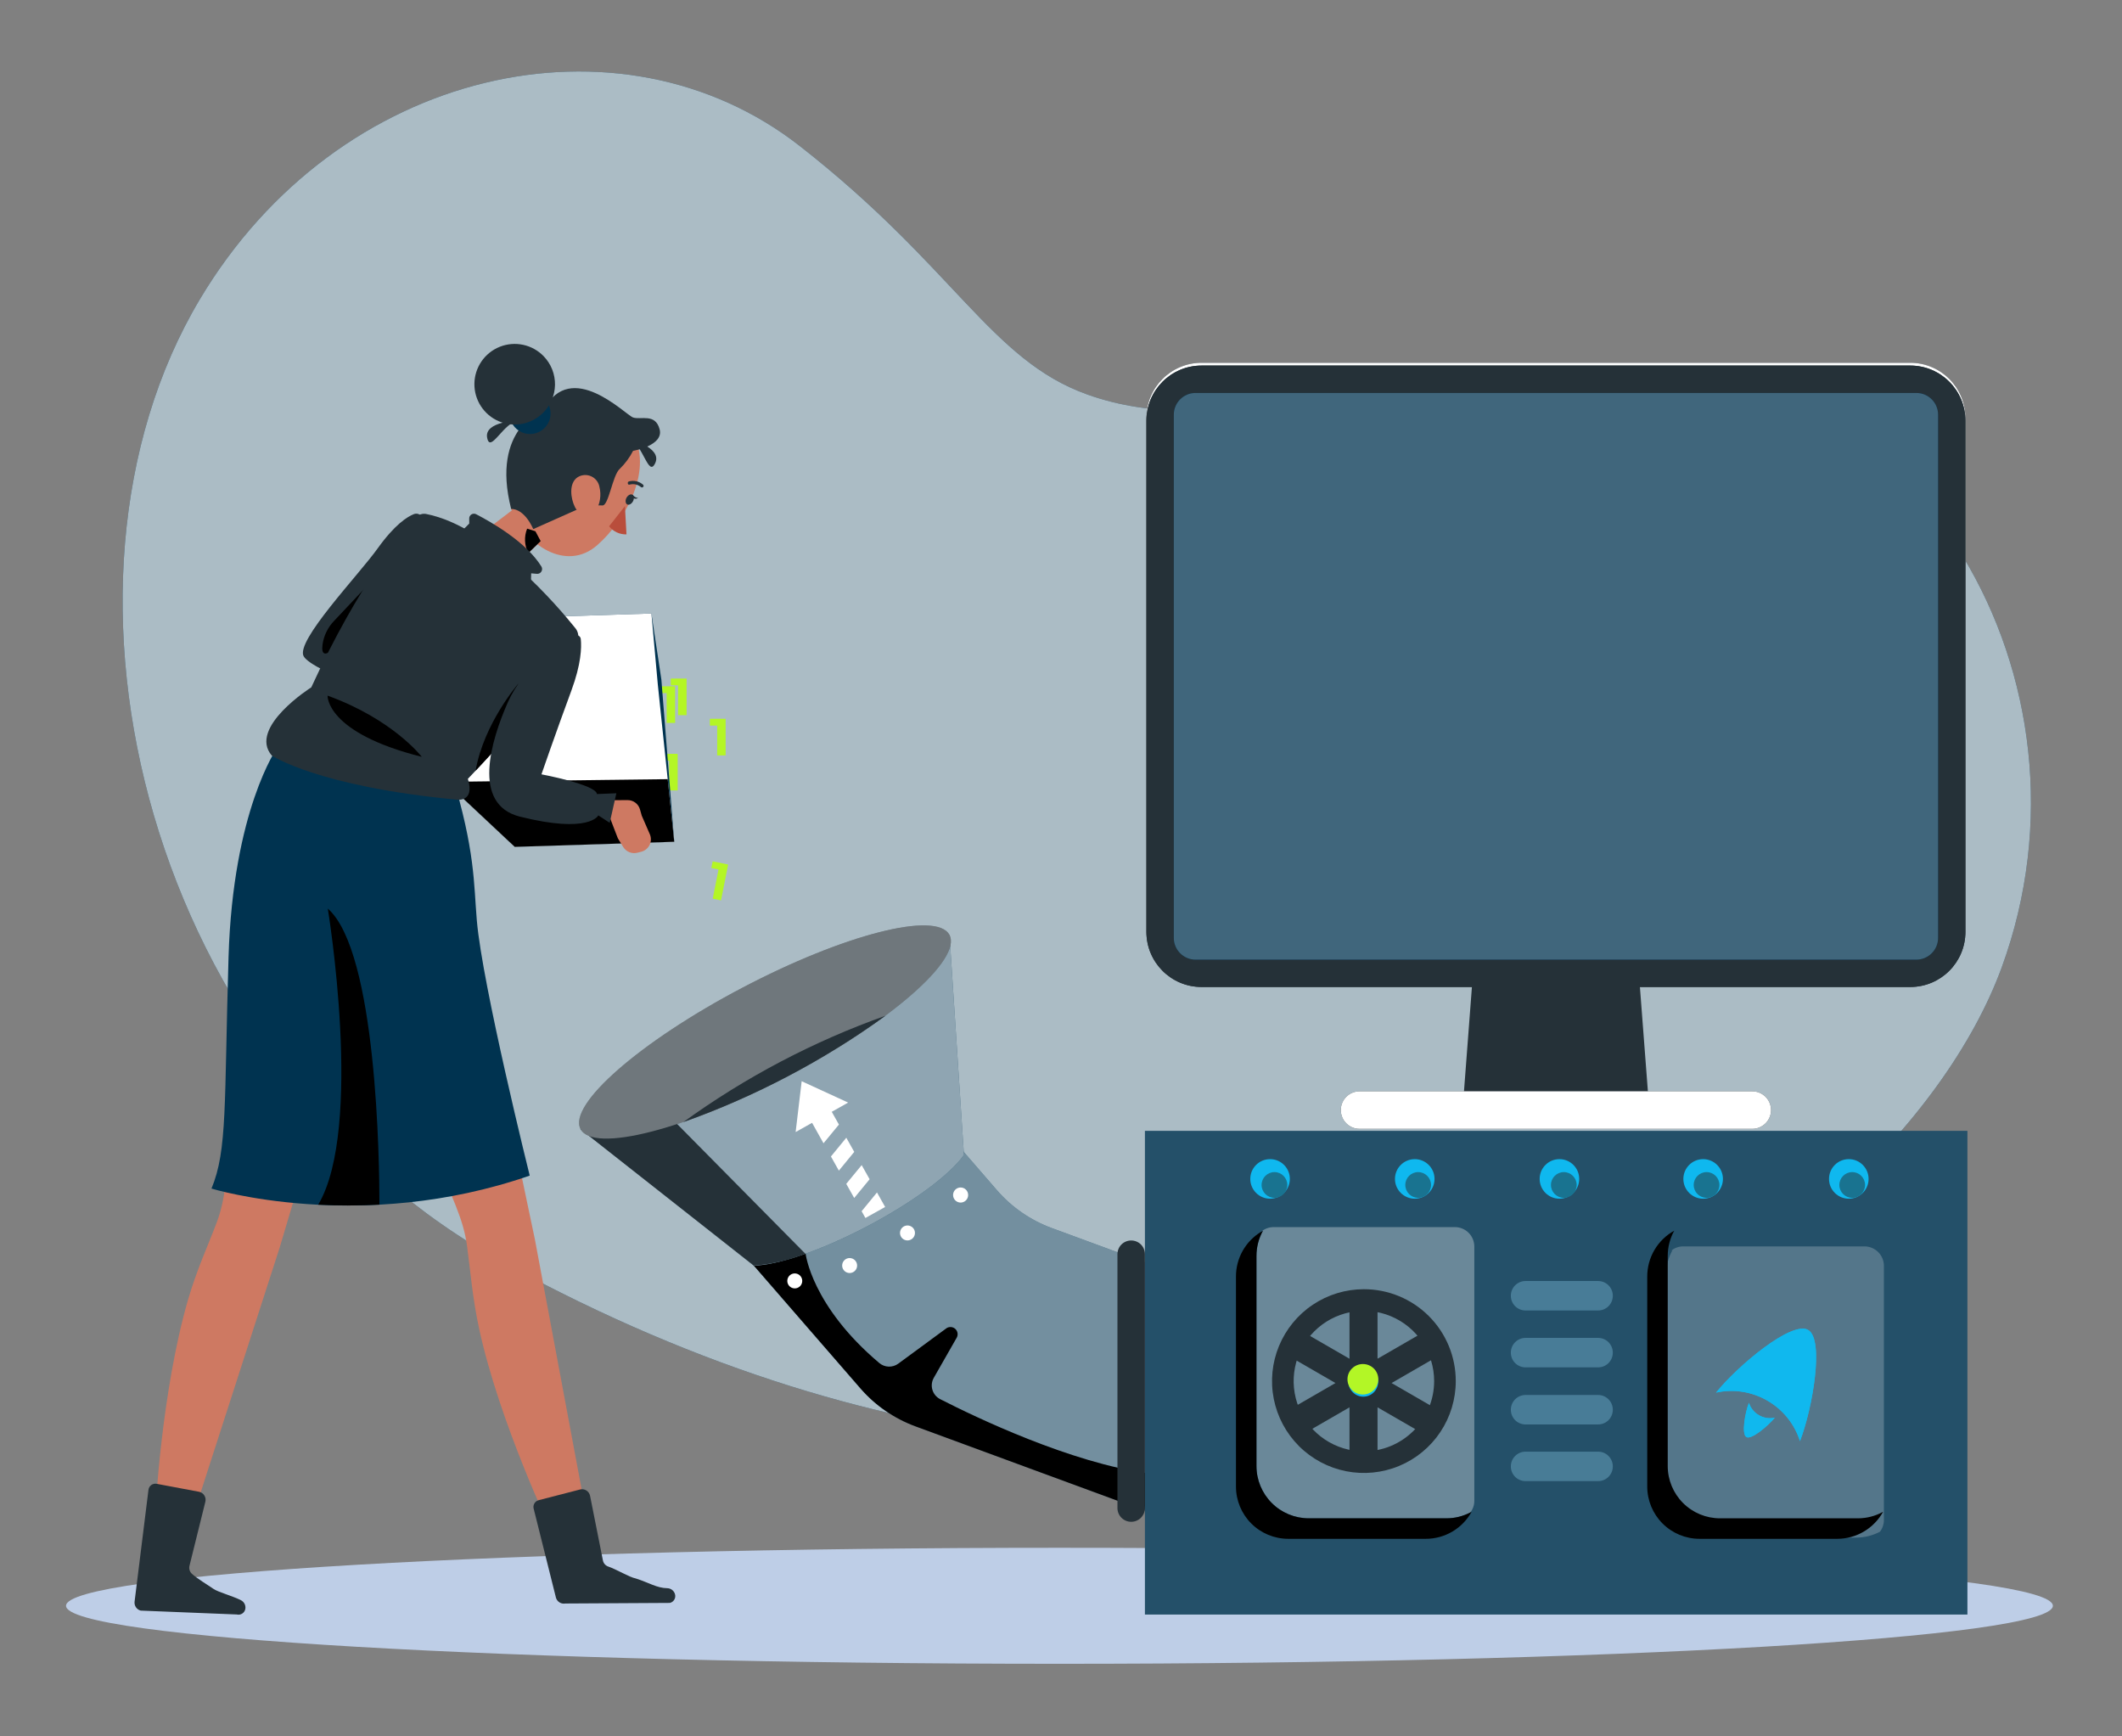 <svg xmlns="http://www.w3.org/2000/svg" viewBox="0 0 550 450" width="550" height="450" style="width: 100%; height: 100%; transform: translate3d(0px, 0px, 0px);" preserveAspectRatio="xMidYMid meet"><rect x="0" y="0" width="550" height="450" fill="#808080" stroke="none"/><defs><clipPath id="__lottie_element_133"><rect width="550" height="450" x="0" y="0"></rect></clipPath><clipPath id="__lottie_element_138"><path d="M0,0 L516,0 L516,413 L0,413z"></path></clipPath><clipPath id="__lottie_element_142"><path d="M0,0 L27,0 L27,30 L0,30z"></path></clipPath><clipPath id="__lottie_element_149"><path d="M0,0 L27,0 L27,30 L0,30z"></path></clipPath></defs><g clip-path="url(#__lottie_element_133)"><g clip-path="url(#__lottie_element_138)" style="display: block;" transform="matrix(1,0,0,1,17,18.5)" opacity="1"><g style="display: block;" transform="matrix(1,0,0,1,-0.137,382.372)" opacity="1"><g opacity="1" transform="matrix(1,0,0,1,257.736,15.283)"><path fill="rgb(190,206,231)" fill-opacity="1" d=" M0,15.033 C142.206,15.033 257.486,8.302 257.486,0 C257.486,-8.304 142.206,-15.033 0,-15.033 C-142.205,-15.033 -257.486,-8.304 -257.486,0 C-257.486,8.302 -142.205,15.033 0,15.033z"></path></g></g><g style="display: block;" transform="matrix(1,0,0,1,-9.657,-17.264)" opacity="1"><g opacity="1" transform="matrix(1,0,0,1,267.658,223.764)"><path fill="rgb(0,51,80)" fill-opacity="1" d=" M6.784,-122.772 C-18.236,-131.749 -27.505,-155.72 -67.65,-187.114 C-114.13,-223.514 -187.317,-207.658 -223.239,-147.367 C-267.408,-73.264 -237.223,51.714 -143.758,102.629 C58.284,212.668 214.802,105.086 243.832,25.685 C271.069,-48.895 221.442,-131.802 148.508,-130.342 C79.04,-128.974 41.445,-110.355 6.784,-122.772z"></path></g></g><g style="display: block;" transform="matrix(1,0,0,1,14.782,0.026)" opacity="1"><g opacity="1" transform="matrix(1,0,0,1,247.309,178.015)"><path fill="rgb(255,255,255)" fill-opacity="0.67" d=" M2.693,-94.313 C-22.327,-103.29 -31.596,-127.261 -71.741,-158.655 C-118.221,-195.055 -191.408,-179.199 -227.33,-118.908 C-271.499,-44.805 -241.314,80.173 -147.849,131.088 C54.193,241.127 210.711,133.545 239.741,54.144 C266.978,-20.436 217.351,-103.343 144.417,-101.883 C74.949,-100.515 37.354,-81.896 2.693,-94.313z"></path></g></g><g style="display: block;" transform="matrix(1,0,0,1,177.43,268.761)" opacity="1"><g opacity="1" transform="matrix(1,0,0,1,67.825,54.506)"><path fill="rgb(0,51,80)" fill-opacity="1" d=" M46.739,54.256 C46.739,54.256 -24.973,27.855 -24.973,27.855 C-30.458,25.846 -35.349,22.488 -39.196,18.094 C-39.196,18.094 -67.575,-14.589 -67.575,-14.589 C-67.575,-14.589 -21.998,-54.256 -21.998,-54.256 C-21.998,-54.256 -3.831,-33.286 -3.831,-33.286 C0.002,-28.882 4.885,-25.515 10.365,-23.5 C10.365,-23.5 67.575,-2.437 67.575,-2.437 C67.575,-2.437 46.739,54.256 46.739,54.256z"></path></g></g><g style="display: block;" transform="matrix(1,0,0,1,177.68,269.011)" opacity="1"><g opacity="1" transform="matrix(1,0,0,1,67.575,54.256)"><path fill="rgb(255,255,255)" fill-opacity="0.45" d=" M46.739,54.256 C46.739,54.256 -24.973,27.855 -24.973,27.855 C-30.458,25.846 -35.349,22.488 -39.196,18.094 C-39.196,18.094 -67.575,-14.589 -67.575,-14.589 C-67.575,-14.589 -21.998,-54.256 -21.998,-54.256 C-21.998,-54.256 -3.831,-33.286 -3.831,-33.286 C0.002,-28.882 4.885,-25.515 10.365,-23.5 C10.365,-23.5 67.575,-2.437 67.575,-2.437 C67.575,-2.437 46.739,54.256 46.739,54.256z"></path></g></g><g style="display: block;" transform="matrix(1,0,0,1,177.679,301.015)" opacity="1"><g opacity="1" transform="matrix(1,0,0,1,51.56,35.989)"><path fill="rgb(0,0,0)" fill-opacity="1" d=" M-4.203,1.554 C-4.203,1.554 1.76,-8.884 1.76,-8.884 C1.947,-9.248 2.01,-9.663 1.937,-10.066 C1.864,-10.467 1.661,-10.836 1.359,-11.111 C1.056,-11.385 0.671,-11.553 0.263,-11.589 C-0.144,-11.623 -0.552,-11.521 -0.896,-11.3 C-0.896,-11.3 -13.419,-2.097 -13.419,-2.097 C-14.143,-1.568 -15.025,-1.298 -15.922,-1.332 C-16.818,-1.366 -17.677,-1.701 -18.359,-2.284 C-35.915,-17.103 -37.429,-30.596 -37.429,-30.596 C-37.429,-30.596 -42.741,-35.989 -42.741,-35.989 C-42.741,-35.989 -51.559,-28.326 -51.559,-28.326 C-51.559,-28.326 -23.18,4.357 -23.18,4.357 C-19.343,8.757 -14.461,12.123 -8.984,14.144 C-8.984,14.144 50.378,35.99 50.378,35.99 C50.378,35.99 51.56,26.374 51.56,26.374 C31.148,23.585 6.581,11.766 -2.569,7.092 C-3.05,6.845 -3.475,6.504 -3.82,6.088 C-4.165,5.673 -4.421,5.192 -4.574,4.673 C-4.727,4.156 -4.773,3.613 -4.709,3.075 C-4.645,2.539 -4.473,2.023 -4.203,1.554z"></path></g></g><g style="display: block;" transform="matrix(1,0,0,1,187.056,311.52)" opacity="1"><g opacity="1" transform="matrix(1,0,0,1,1.939,1.939)"><path fill="rgb(255,255,255)" fill-opacity="1" d=" M0.001,1.939 C1.071,1.939 1.939,1.071 1.939,0 C1.939,-1.072 1.071,-1.94 0.001,-1.94 C-1.07,-1.94 -1.938,-1.072 -1.938,0 C-1.938,1.071 -1.07,1.939 0.001,1.939z"></path></g></g><g style="display: block;" transform="matrix(1,0,0,1,201.278,307.536)" opacity="1"><g opacity="1" transform="matrix(1,0,0,1,1.939,1.939)"><path fill="rgb(255,255,255)" fill-opacity="1" d=" M1.939,0.013 C1.936,0.396 1.82,0.77 1.606,1.087 C1.391,1.404 1.088,1.65 0.733,1.794 C0.378,1.94 -0.011,1.976 -0.386,1.9 C-0.761,1.824 -1.106,1.638 -1.375,1.366 C-1.645,1.094 -1.829,0.748 -1.902,0.372 C-1.976,-0.004 -1.937,-0.392 -1.79,-0.745 C-1.643,-1.099 -1.394,-1.401 -1.076,-1.613 C-0.757,-1.826 -0.383,-1.939 0,-1.939 C0.256,-1.939 0.509,-1.889 0.745,-1.791 C0.981,-1.692 1.196,-1.549 1.376,-1.367 C1.556,-1.185 1.699,-0.97 1.795,-0.733 C1.892,-0.497 1.941,-0.243 1.939,0.013z"></path></g></g><g style="display: block;" transform="matrix(1,0,0,1,216.271,299.09)" opacity="1"><g opacity="1" transform="matrix(1,0,0,1,1.939,1.939)"><path fill="rgb(255,255,255)" fill-opacity="1" d=" M0,1.939 C1.071,1.939 1.939,1.071 1.939,0.001 C1.939,-1.071 1.071,-1.939 0,-1.939 C-1.07,-1.939 -1.939,-1.071 -1.939,0.001 C-1.939,1.071 -1.07,1.939 0,1.939z"></path></g></g><g style="display: block;" transform="matrix(1,0,0,1,230.03,289.249)" opacity="1"><g opacity="1" transform="matrix(1,0,0,1,1.952,1.952)"><path fill="rgb(255,255,255)" fill-opacity="1" d=" M1.953,0 C1.953,0.387 1.838,0.764 1.624,1.085 C1.409,1.406 1.104,1.656 0.748,1.804 C0.391,1.952 -0.002,1.99 -0.38,1.915 C-0.759,1.84 -1.107,1.654 -1.38,1.381 C-1.653,1.107 -1.839,0.76 -1.914,0.381 C-1.99,0.003 -1.951,-0.391 -1.803,-0.747 C-1.655,-1.104 -1.405,-1.408 -1.084,-1.623 C-0.763,-1.837 -0.386,-1.952 0,-1.952 C0.257,-1.953 0.512,-1.904 0.75,-1.808 C0.987,-1.709 1.203,-1.565 1.385,-1.384 C1.566,-1.202 1.71,-0.986 1.808,-0.749 C1.905,-0.511 1.954,-0.256 1.953,0z"></path></g></g><g style="display: block;" transform="matrix(1,0,0,1,133.233,223.53)" opacity="1"><g opacity="1" transform="matrix(1,0,0,1,49.93,43.105)"><path fill="rgb(0,51,80)" fill-opacity="1" d=" M24.635,32.656 C36.707,26.308 46.201,19.135 49.68,14.169 C49.68,14.169 45.936,-42.855 45.936,-42.855 C45.936,-42.855 -49.68,7.45 -49.68,7.45 C-49.68,7.45 -4.794,42.855 -4.794,42.855 C1.275,42.775 12.55,39.017 24.635,32.656z"></path></g></g><g style="display: block;" transform="matrix(1,0,0,1,133.483,223.78)" opacity="1"><g opacity="1" transform="matrix(1,0,0,1,49.68,42.855)"><path fill="rgb(255,255,255)" fill-opacity="0.56" d=" M24.634,32.656 C36.706,26.308 46.201,19.136 49.68,14.17 C49.68,14.17 45.935,-42.854 45.935,-42.854 C45.935,-42.854 -49.681,7.45 -49.681,7.45 C-49.681,7.45 -4.794,42.855 -4.794,42.855 C1.275,42.775 12.549,39.017 24.634,32.656z"></path></g></g><g style="display: block;" transform="matrix(1,0,0,1,133.431,265.08)" opacity="1"><g opacity="1" transform="matrix(1,0,0,1,29.156,22.204)"><path fill="rgb(37,49,56)" fill-opacity="1" d=" M29.156,19.136 C29.156,19.136 -11.135,-21.62 -11.135,-21.62 C-11.135,-21.62 -11.892,-22.204 -11.892,-22.204 C-11.892,-22.204 -29.156,-13.161 -29.156,-13.161 C-29.156,-13.161 15.783,22.204 15.783,22.204 C20.37,21.858 24.878,20.824 29.156,19.136z"></path></g></g><g style="display: block;" transform="matrix(1,0,0,1,129.907,217.25)" opacity="1"><g opacity="1" transform="matrix(1,0,0,1,51.372,31.701)"><path fill="rgb(37,49,56)" fill-opacity="1" d=" M5.998,11.399 C32.403,-2.493 51.122,-18.859 47.81,-25.155 C44.497,-31.451 20.407,-25.291 -5.998,-11.4 C-32.402,2.493 -51.122,18.857 -47.809,25.154 C-44.497,31.45 -20.406,25.293 5.998,11.399z"></path></g></g><g style="display: block;" transform="matrix(1,0,0,1,133.09,221.329)" opacity="1"><g opacity="1" transform="matrix(1,0,0,1,48.189,27.623)"><path fill="rgb(255,255,255)" fill-opacity="0.34" d=" M5.997,11.399 C32.402,-2.493 51.121,-18.859 47.809,-25.155 C44.496,-31.451 20.406,-25.292 -5.999,-11.401 C-32.403,2.492 -51.123,18.857 -47.81,25.154 C-44.498,31.45 -20.407,25.293 5.997,11.399z"></path></g></g><g style="display: block;" transform="matrix(1,0,0,1,159.86,244.486)" opacity="1"><g opacity="1" transform="matrix(1,0,0,1,26.451,14.034)"><path fill="rgb(37,49,56)" fill-opacity="1" d=" M-26.202,13.784 C-7.51,7.137 10.136,-2.147 26.202,-13.784 C7.511,-7.138 -10.136,2.146 -26.202,13.784z"></path></g></g><g style="display: block;" transform="matrix(1,0,0,1,189.22,261.707)" opacity="1"><g opacity="1" transform="matrix(1,0,0,1,12.17,18.91)"><path fill="rgb(255,255,255)" fill-opacity="1" d=" M0.963,-4.263 C0.963,-4.263 3.021,-0.597 3.021,-0.597 C3.021,-0.597 -0.963,4.263 -0.963,4.263 C-0.963,4.263 -3.022,0.598 -3.022,0.598 C-3.022,0.598 0.963,-4.263 0.963,-4.263z"></path></g><g opacity="1" transform="matrix(1,0,0,1,16.148,26.002)"><path fill="rgb(255,255,255)" fill-opacity="1" d=" M-0.97,4.262 C-0.97,4.262 -3.028,0.596 -3.028,0.596 C-3.028,0.596 0.969,-4.262 0.969,-4.262 C0.969,-4.262 3.028,-0.598 3.028,-0.598 C3.028,-0.598 -0.97,4.262 -0.97,4.262z"></path></g><g opacity="1" transform="matrix(1,0,0,1,20.152,32.137)"><path fill="rgb(255,255,255)" fill-opacity="1" d=" M0.936,-3.307 C0.936,-3.307 3.048,0.452 3.048,0.452 C3.048,0.452 -2.065,3.307 -2.065,3.307 C-2.065,3.307 -3.048,1.554 -3.048,1.554 C-3.048,1.554 0.936,-3.307 0.936,-3.307z"></path></g><g opacity="1" transform="matrix(1,0,0,1,6.806,8.041)"><path fill="rgb(255,255,255)" fill-opacity="1" d=" M-5.239,-8.041 C-5.239,-8.041 6.806,-2.504 6.806,-2.504 C6.806,-2.504 2.556,-0.113 2.556,-0.113 C2.556,-0.113 4.415,3.193 4.415,3.193 C4.415,3.193 0.418,8.041 0.418,8.041 C0.418,8.041 -2.543,2.742 -2.543,2.742 C-2.543,2.742 -6.806,5.132 -6.806,5.132 C-6.806,5.132 -5.239,-8.041 -5.239,-8.041z"></path></g></g><g style="display: block;" transform="matrix(1,0,0,1,279.5,274.313)" opacity="1"><g opacity="1" transform="matrix(1,0,0,1,106.842,62.931)"><path fill="rgb(36,80,105)" fill-opacity="1" d=" M106.592,-62.681 C106.592,-62.681 -106.592,-62.681 -106.592,-62.681 C-106.592,-62.681 -106.592,62.681 -106.592,62.681 C-106.592,62.681 106.592,62.681 106.592,62.681 C106.592,62.681 106.592,-62.681 106.592,-62.681z"></path></g></g><g style="display: block;" transform="matrix(1,0,0,1,414.82,304.515)" opacity="1"><g opacity="1" transform="matrix(1,0,0,1,28.233,37.735)"><path fill="rgb(255,255,255)" fill-opacity="0.22" d=" M28.234,-32.689 C28.234,-32.689 28.234,33.194 28.234,33.194 C28.239,34.285 27.879,35.345 27.211,36.208 C25.291,37.218 23.153,37.743 20.983,37.736 C20.983,37.736 -14.687,37.736 -14.687,37.736 C-18.28,37.736 -21.725,36.308 -24.265,33.767 C-26.806,31.227 -28.233,27.782 -28.233,24.189 C-28.233,24.189 -28.233,-30.258 -28.233,-30.258 C-28.237,-32.548 -27.656,-34.802 -26.546,-36.805 C-26.732,-36.699 -26.905,-36.608 -27.078,-36.488 C-26.166,-37.296 -24.989,-37.741 -23.771,-37.736 C-23.771,-37.736 23.201,-37.736 23.201,-37.736 C23.863,-37.736 24.518,-37.605 25.13,-37.35 C25.741,-37.096 26.297,-36.724 26.764,-36.255 C27.232,-35.788 27.602,-35.231 27.855,-34.619 C28.107,-34.006 28.236,-33.35 28.234,-32.689z"></path></g></g><g style="display: block;" transform="matrix(1,0,0,1,409.947,300.444)" opacity="1"><g opacity="1" transform="matrix(1,0,0,1,30.564,39.926)"><path fill="rgb(0,0,0)" fill-opacity="1" d=" M-17.018,39.926 C-17.018,39.926 18.705,39.926 18.705,39.926 C21.127,39.925 23.503,39.276 25.588,38.044 C27.674,36.813 29.392,35.047 30.564,32.927 C28.561,34.038 26.307,34.618 24.017,34.614 C24.017,34.614 -11.706,34.614 -11.706,34.614 C-15.299,34.614 -18.745,33.187 -21.285,30.647 C-23.826,28.106 -25.252,24.661 -25.252,21.069 C-25.252,21.069 -25.252,-33.38 -25.252,-33.38 C-25.256,-35.67 -24.675,-37.923 -23.565,-39.927 C-25.685,-38.756 -27.454,-37.039 -28.684,-34.953 C-29.915,-32.867 -30.564,-30.489 -30.564,-28.068 C-30.564,-28.068 -30.564,26.38 -30.564,26.38 C-30.564,29.973 -29.137,33.418 -26.596,35.959 C-24.056,38.499 -20.611,39.926 -17.018,39.926z"></path></g></g><g style="display: block;" transform="matrix(1,0,0,1,308.66,299.515)" opacity="1"><g opacity="1" transform="matrix(1,0,0,1,28.234,37.735)"><path fill="rgb(255,255,255)" fill-opacity="0.32" d=" M28.234,-32.689 C28.234,-32.689 28.234,33.194 28.234,33.194 C28.239,34.285 27.879,35.345 27.21,36.208 C25.29,37.218 23.152,37.743 20.982,37.736 C20.982,37.736 -14.688,37.736 -14.688,37.736 C-18.281,37.736 -21.726,36.308 -24.266,33.767 C-26.807,31.227 -28.234,27.782 -28.234,24.189 C-28.234,24.189 -28.234,-30.258 -28.234,-30.258 C-28.238,-32.548 -27.657,-34.802 -26.546,-36.805 C-26.732,-36.699 -26.905,-36.608 -27.077,-36.488 C-26.166,-37.296 -24.989,-37.741 -23.771,-37.736 C-23.771,-37.736 23.2,-37.736 23.2,-37.736 C23.862,-37.736 24.518,-37.605 25.13,-37.35 C25.741,-37.096 26.297,-36.724 26.764,-36.255 C27.232,-35.788 27.602,-35.231 27.854,-34.619 C28.107,-34.006 28.235,-33.35 28.234,-32.689z"></path></g></g><g style="display: block;" transform="matrix(1,0,0,1,303.349,300.444)" opacity="1"><g opacity="1" transform="matrix(1,0,0,1,30.537,39.926)"><path fill="rgb(0,0,0)" fill-opacity="1" d=" M30.537,32.927 C29.367,35.048 27.649,36.815 25.563,38.046 C23.478,39.278 21.1,39.926 18.679,39.926 C18.679,39.926 -16.992,39.926 -16.992,39.926 C-20.584,39.926 -24.029,38.499 -26.569,35.959 C-29.109,33.418 -30.537,29.973 -30.537,26.38 C-30.537,26.38 -30.537,-28.068 -30.537,-28.068 C-30.538,-30.384 -29.943,-32.662 -28.812,-34.683 C-27.679,-36.704 -26.046,-38.4 -24.069,-39.608 C-23.897,-39.727 -23.725,-39.82 -23.539,-39.927 C-24.649,-37.923 -25.23,-35.67 -25.225,-33.38 C-25.225,-33.38 -25.225,21.069 -25.225,21.069 C-25.225,24.661 -23.798,28.106 -21.258,30.647 C-18.718,33.187 -15.272,34.614 -11.68,34.614 C-11.68,34.614 23.99,34.614 23.99,34.614 C26.16,34.621 28.298,34.097 30.22,33.087 C30.22,33.087 30.537,32.927 30.537,32.927z"></path></g></g><g style="display: block;" transform="matrix(1,0,0,1,311.986,315.357)" opacity="1"><g opacity="1" transform="matrix(1,0,0,1,24.456,24.129)"><path fill="rgb(37,49,56)" fill-opacity="1" d=" M6.905,-0.066 C6.905,1.287 6.506,2.608 5.755,3.732 C5.004,4.857 3.935,5.735 2.686,6.253 C1.438,6.771 0.063,6.907 -1.263,6.644 C-2.59,6.381 -3.808,5.73 -4.765,4.775 C-5.722,3.82 -6.374,2.602 -6.64,1.277 C-6.905,-0.049 -6.772,-1.423 -6.256,-2.673 C-5.741,-3.923 -4.866,-4.992 -3.742,-5.745 C-2.619,-6.498 -1.299,-6.901 0.053,-6.904 C0.952,-6.906 1.843,-6.73 2.675,-6.387 C3.507,-6.044 4.261,-5.541 4.898,-4.906 C5.534,-4.27 6.04,-3.517 6.384,-2.686 C6.728,-1.855 6.905,-0.964 6.905,-0.066z"></path><path fill="rgb(255,255,255)" fill-opacity="1" d=" M6.905,-0.066 C6.905,1.287 6.506,2.608 5.755,3.732 C5.004,4.857 3.935,5.735 2.686,6.253 C1.438,6.771 0.063,6.907 -1.263,6.644 C-2.59,6.381 -3.808,5.73 -4.765,4.775 C-5.722,3.82 -6.374,2.602 -6.64,1.277 C-6.905,-0.049 -6.772,-1.423 -6.256,-2.673 C-5.741,-3.923 -4.866,-4.992 -3.742,-5.745 C-2.619,-6.498 -1.299,-6.901 0.053,-6.904 C0.952,-6.906 1.843,-6.73 2.675,-6.387 C3.507,-6.044 4.261,-5.541 4.898,-4.906 C5.534,-4.27 6.04,-3.517 6.384,-2.686 C6.728,-1.855 6.905,-0.964 6.905,-0.066z"></path><path fill="rgb(37,49,56)" fill-opacity="1" d=" M6.905,-0.066 C6.905,1.287 6.506,2.608 5.755,3.732 C5.004,4.857 3.935,5.735 2.686,6.253 C1.438,6.771 0.063,6.907 -1.263,6.644 C-2.59,6.381 -3.808,5.73 -4.765,4.775 C-5.722,3.82 -6.374,2.602 -6.64,1.277 C-6.905,-0.049 -6.772,-1.423 -6.256,-2.673 C-5.741,-3.923 -4.866,-4.992 -3.742,-5.745 C-2.619,-6.498 -1.299,-6.901 0.053,-6.904 C0.952,-6.906 1.843,-6.73 2.675,-6.387 C3.507,-6.044 4.261,-5.541 4.898,-4.906 C5.534,-4.27 6.04,-3.517 6.384,-2.686 C6.728,-1.855 6.905,-0.964 6.905,-0.066z"></path></g><g opacity="1" transform="matrix(1,0,0,1,24.423,24.562)"><path fill="rgb(37,49,56)" fill-opacity="1" d=" M19.914,-7.297 C19.914,-7.297 16.273,-13.592 16.273,-13.592 C16.273,-13.592 3.633,-6.288 3.633,-6.288 C3.633,-6.288 3.633,-20.896 3.633,-20.896 C3.633,-20.896 -3.633,-20.896 -3.633,-20.896 C-3.633,-20.896 -3.633,-6.288 -3.633,-6.288 C-3.633,-6.288 -16.275,-13.592 -16.275,-13.592 C-16.275,-13.592 -19.914,-7.297 -19.914,-7.297 C-19.914,-7.297 -7.272,0.007 -7.272,0.007 C-7.272,0.007 -19.914,7.311 -19.914,7.311 C-19.914,7.311 -16.275,13.606 -16.275,13.606 C-16.275,13.606 -3.633,6.302 -3.633,6.302 C-3.633,6.302 -3.633,20.896 -3.633,20.896 C-3.633,20.896 3.633,20.896 3.633,20.896 C3.633,20.896 3.633,6.302 3.633,6.302 C3.633,6.302 16.273,13.606 16.273,13.606 C16.273,13.606 19.914,7.311 19.914,7.311 C19.914,7.311 7.27,0.007 7.27,0.007 C7.27,0.007 19.914,-7.297 19.914,-7.297z"></path></g><g opacity="1" transform="matrix(1,0,0,1,24.292,24.293)"><path fill="rgb(37,49,56)" fill-opacity="1" d=" M0.217,-24.04 C-4.492,-24.037 -9.096,-22.639 -13.01,-20.021 C-16.923,-17.403 -19.973,-13.683 -21.773,-9.332 C-23.573,-4.981 -24.043,-0.193 -23.123,4.425 C-22.202,9.043 -19.933,13.284 -16.602,16.613 C-13.271,19.941 -9.03,22.208 -4.411,23.126 C0.207,24.043 4.994,23.571 9.344,21.768 C13.695,19.966 17.413,16.915 20.028,12.999 C22.644,9.083 24.04,4.48 24.04,-0.229 C24.042,-3.357 23.427,-6.456 22.23,-9.346 C21.033,-12.237 19.279,-14.863 17.066,-17.074 C14.854,-19.286 12.225,-21.039 9.334,-22.235 C6.443,-23.43 3.346,-24.043 0.217,-24.04z M0.217,17.978 C-3.384,17.975 -6.903,16.905 -9.896,14.903 C-12.888,12.901 -15.22,10.057 -16.596,6.729 C-17.971,3.402 -18.33,-0.258 -17.626,-3.789 C-16.922,-7.32 -15.187,-10.563 -12.64,-13.108 C-10.094,-15.653 -6.849,-17.385 -3.318,-18.087 C0.214,-18.788 3.874,-18.427 7.199,-17.049 C10.526,-15.669 13.369,-13.335 15.369,-10.343 C17.369,-7.349 18.436,-3.829 18.436,-0.229 C18.436,2.163 17.965,4.532 17.049,6.742 C16.133,8.952 14.792,10.959 13.1,12.65 C11.407,14.341 9.398,15.682 7.188,16.596 C4.977,17.51 2.609,17.98 0.217,17.978z"></path></g><g opacity="1" transform="matrix(1,0,0,1,24.465,24.458)"><path fill="rgb(37,49,56)" fill-opacity="1" d=" M-3.713,-0.049 C-3.715,0.68 -3.503,1.392 -3.101,2 C-2.698,2.605 -2.123,3.079 -1.451,3.359 C-0.779,3.64 -0.04,3.716 0.674,3.574 C1.389,3.434 2.046,3.085 2.561,2.57 C3.078,2.057 3.429,1.401 3.572,0.687 C3.715,-0.027 3.642,-0.767 3.365,-1.44 C3.087,-2.112 2.616,-2.688 2.011,-3.093 C1.406,-3.497 0.692,-3.714 -0.035,-3.714 C-0.519,-3.716 -0.995,-3.621 -1.442,-3.439 C-1.888,-3.255 -2.294,-2.986 -2.635,-2.645 C-2.978,-2.305 -3.247,-1.9 -3.433,-1.453 C-3.617,-1.009 -3.713,-0.53 -3.713,-0.049z"></path></g></g><g style="display: block;" transform="matrix(1,0,0,1,374.344,313.235)" opacity="1"><g opacity="1" transform="matrix(1,0,0,1,13.465,4.069)"><path fill="rgb(72,124,151)" fill-opacity="1" d=" M9.403,3.817 C9.403,3.817 -9.403,3.817 -9.403,3.817 C-9.904,3.819 -10.4,3.722 -10.864,3.531 C-11.327,3.339 -11.747,3.059 -12.102,2.705 C-12.456,2.351 -12.737,1.93 -12.928,1.467 C-13.119,1.003 -13.216,0.506 -13.214,0.005 C-13.216,-0.496 -13.119,-0.994 -12.928,-1.457 C-12.737,-1.921 -12.456,-2.342 -12.102,-2.698 C-11.748,-3.053 -11.327,-3.335 -10.865,-3.527 C-10.401,-3.72 -9.905,-3.819 -9.403,-3.819 C-9.403,-3.819 9.403,-3.819 9.403,-3.819 C9.904,-3.819 10.401,-3.72 10.864,-3.527 C11.327,-3.335 11.747,-3.053 12.101,-2.698 C12.455,-2.342 12.737,-1.921 12.928,-1.457 C13.118,-0.994 13.215,-0.496 13.214,0.005 C13.215,0.506 13.117,1.003 12.926,1.467 C12.735,1.93 12.455,2.351 12.101,2.705 C11.746,3.059 11.326,3.339 10.863,3.531 C10.4,3.722 9.904,3.819 9.403,3.817z"></path></g></g><g style="display: block;" transform="matrix(1,0,0,1,374.344,327.975)" opacity="1"><g opacity="1" transform="matrix(1,0,0,1,13.465,4.07)"><path fill="rgb(72,124,151)" fill-opacity="1" d=" M9.403,3.817 C9.403,3.817 -9.403,3.817 -9.403,3.817 C-9.904,3.819 -10.4,3.72 -10.864,3.531 C-11.327,3.339 -11.747,3.058 -12.102,2.705 C-12.456,2.349 -12.737,1.929 -12.928,1.465 C-13.119,1.003 -13.216,0.506 -13.214,0.005 C-13.216,-0.496 -13.119,-0.993 -12.928,-1.456 C-12.737,-1.92 -12.456,-2.343 -12.102,-2.699 C-11.748,-3.053 -11.327,-3.335 -10.865,-3.529 C-10.401,-3.72 -9.905,-3.82 -9.403,-3.82 C-9.403,-3.82 9.403,-3.82 9.403,-3.82 C9.904,-3.82 10.401,-3.72 10.864,-3.529 C11.327,-3.335 11.747,-3.053 12.101,-2.699 C12.455,-2.343 12.737,-1.92 12.928,-1.456 C13.118,-0.993 13.215,-0.496 13.214,0.005 C13.215,0.506 13.117,1.003 12.926,1.465 C12.735,1.929 12.455,2.349 12.101,2.705 C11.746,3.058 11.326,3.339 10.863,3.531 C10.4,3.72 9.904,3.819 9.403,3.817z"></path></g></g><g style="display: block;" transform="matrix(1,0,0,1,374.344,342.769)" opacity="1"><g opacity="1" transform="matrix(1,0,0,1,13.465,4.07)"><path fill="rgb(72,124,151)" fill-opacity="1" d=" M9.403,3.818 C9.403,3.818 -9.403,3.818 -9.403,3.818 C-9.904,3.82 -10.4,3.721 -10.864,3.531 C-11.327,3.34 -11.747,3.06 -12.102,2.706 C-12.456,2.351 -12.737,1.928 -12.928,1.465 C-13.119,1.003 -13.216,0.507 -13.214,0.006 C-13.216,-0.495 -13.119,-0.993 -12.928,-1.456 C-12.737,-1.92 -12.456,-2.343 -12.102,-2.699 C-11.748,-3.053 -11.327,-3.335 -10.865,-3.529 C-10.401,-3.72 -9.905,-3.82 -9.403,-3.82 C-9.403,-3.82 9.403,-3.82 9.403,-3.82 C9.904,-3.82 10.401,-3.72 10.864,-3.529 C11.327,-3.335 11.747,-3.053 12.101,-2.699 C12.455,-2.343 12.737,-1.92 12.928,-1.456 C13.118,-0.993 13.215,-0.495 13.214,0.006 C13.215,0.507 13.117,1.003 12.926,1.465 C12.735,1.928 12.455,2.351 12.101,2.706 C11.746,3.06 11.326,3.34 10.863,3.531 C10.4,3.721 9.904,3.82 9.403,3.818z"></path></g></g><g style="display: block;" transform="matrix(1,0,0,1,374.344,357.458)" opacity="1"><g opacity="1" transform="matrix(1,0,0,1,13.465,4.069)"><path fill="rgb(72,124,150)" fill-opacity="1" d=" M9.403,3.817 C9.403,3.817 -9.403,3.817 -9.403,3.817 C-9.904,3.819 -10.4,3.721 -10.864,3.53 C-11.327,3.339 -11.747,3.059 -12.102,2.705 C-12.456,2.35 -12.737,1.929 -12.928,1.466 C-13.119,1.004 -13.216,0.506 -13.214,0.005 C-13.216,-0.495 -13.119,-0.993 -12.928,-1.456 C-12.737,-1.92 -12.456,-2.343 -12.102,-2.698 C-11.748,-3.054 -11.327,-3.334 -10.865,-3.528 C-10.401,-3.72 -9.905,-3.819 -9.403,-3.819 C-9.403,-3.819 9.403,-3.819 9.403,-3.819 C9.904,-3.819 10.401,-3.72 10.864,-3.528 C11.327,-3.334 11.747,-3.054 12.101,-2.698 C12.455,-2.343 12.737,-1.92 12.928,-1.456 C13.118,-0.993 13.215,-0.495 13.214,0.005 C13.215,0.506 13.117,1.004 12.926,1.466 C12.735,1.929 12.455,2.35 12.101,2.705 C11.746,3.059 11.326,3.339 10.863,3.53 C10.4,3.721 9.904,3.819 9.403,3.817z"></path></g></g><g style="display: block;" transform="matrix(1,0,0,1,279.885,75.271)" opacity="1"><g opacity="1" transform="matrix(1,0,0,1,106.39,80.773)"><path fill="rgb(37,49,56)" fill-opacity="1" d=" M91.851,-80.523 C91.851,-80.523 -91.851,-80.523 -91.851,-80.523 C-99.743,-80.523 -106.14,-74.126 -106.14,-66.233 C-106.14,-66.233 -106.14,66.234 -106.14,66.234 C-106.14,74.126 -99.743,80.523 -91.851,80.523 C-91.851,80.523 91.851,80.523 91.851,80.523 C99.743,80.523 106.14,74.126 106.14,66.234 C106.14,66.234 106.14,-66.233 106.14,-66.233 C106.14,-74.126 99.743,-80.523 91.851,-80.523z"></path></g></g><g style="display: block;" transform="matrix(1,0,0,1,280.134,75.521)" opacity="1"><g opacity="1" transform="matrix(1,0,0,1,106.141,80.523)"><path fill="rgb(255,255,255)" fill-opacity="1" d=" M91.851,-80.523 C91.851,-80.523 -91.851,-80.523 -91.851,-80.523 C-99.743,-80.523 -106.14,-74.126 -106.14,-66.233 C-106.14,-66.233 -106.14,66.234 -106.14,66.234 C-106.14,74.126 -99.743,80.523 -91.851,80.523 C-91.851,80.523 91.851,80.523 91.851,80.523 C99.743,80.523 106.14,74.126 106.14,66.234 C106.14,66.234 106.14,-66.233 106.14,-66.233 C106.14,-74.126 99.743,-80.523 91.851,-80.523z"></path></g></g><g style="display: block;" transform="matrix(1,0,0,1,286.991,82.363)" opacity="1"><g opacity="1" transform="matrix(1,0,0,1,99.292,73.675)"><path fill="rgb(0,51,80)" fill-opacity="1" d=" M93.412,-73.426 C93.412,-73.426 -93.411,-73.426 -93.411,-73.426 C-96.522,-73.426 -99.042,-70.904 -99.042,-67.794 C-99.042,-67.794 -99.042,67.795 -99.042,67.795 C-99.042,70.905 -96.522,73.426 -93.411,73.426 C-93.411,73.426 93.412,73.426 93.412,73.426 C96.521,73.426 99.042,70.905 99.042,67.795 C99.042,67.795 99.042,-67.794 99.042,-67.794 C99.042,-70.904 96.521,-73.426 93.412,-73.426z"></path></g></g><g style="display: block;" transform="matrix(1,0,0,1,287.241,82.613)" opacity="1"><g opacity="1" transform="matrix(1,0,0,1,99.043,73.426)"><path fill="rgb(255,255,255)" fill-opacity="1" d=" M93.412,-73.425 C93.412,-73.425 -93.411,-73.425 -93.411,-73.425 C-96.522,-73.425 -99.042,-70.904 -99.042,-67.794 C-99.042,-67.794 -99.042,67.795 -99.042,67.795 C-99.042,70.905 -96.522,73.426 -93.411,73.426 C-93.411,73.426 93.412,73.426 93.412,73.426 C96.521,73.426 99.043,70.905 99.043,67.795 C99.043,67.795 99.043,-67.794 99.043,-67.794 C99.043,-70.904 96.521,-73.425 93.412,-73.425z"></path></g></g><g style="display: block;" transform="matrix(1,0,0,1,361.637,224.883)" opacity="1"><g opacity="1" transform="matrix(1,0,0,1,24.645,23.523)"><path fill="rgb(37,49,56)" fill-opacity="1" d=" M24.395,23.273 C24.395,23.273 20.836,-23.273 20.836,-23.273 C20.836,-23.273 -20.85,-23.273 -20.85,-23.273 C-20.85,-23.273 -24.395,23.273 -24.395,23.273 C-24.395,23.273 24.395,23.273 24.395,23.273z"></path></g></g><g style="display: block;" transform="matrix(1,0,0,1,330.27,264.071)" opacity="1"><g opacity="1" transform="matrix(1,0,0,1,56.006,5.112)"><path fill="rgb(37,49,56)" fill-opacity="1" d=" M50.895,4.861 C50.895,4.861 -50.883,4.861 -50.883,4.861 C-51.522,4.862 -52.156,4.738 -52.747,4.495 C-53.338,4.251 -53.875,3.893 -54.328,3.442 C-54.781,2.99 -55.14,2.454 -55.385,1.863 C-55.629,1.273 -55.756,0.64 -55.756,0 C-55.756,-0.639 -55.629,-1.272 -55.385,-1.863 C-55.14,-2.452 -54.781,-2.99 -54.328,-3.441 C-53.875,-3.893 -53.338,-4.251 -52.747,-4.493 C-52.156,-4.738 -51.522,-4.862 -50.883,-4.86 C-50.883,-4.86 50.895,-4.86 50.895,-4.86 C52.184,-4.86 53.421,-4.348 54.333,-3.437 C55.244,-2.525 55.756,-1.289 55.756,0 C55.756,0.639 55.63,1.271 55.386,1.86 C55.141,2.45 54.783,2.986 54.333,3.437 C53.881,3.888 53.345,4.247 52.755,4.491 C52.166,4.735 51.534,4.861 50.895,4.861z"></path></g></g><g style="display: block;" transform="matrix(1,0,0,1,279.885,75.988)" opacity="1"><g opacity="1" transform="matrix(1,0,0,1,106.39,80.773)"><path fill="rgb(37,49,56)" fill-opacity="1" d=" M91.851,-80.523 C91.851,-80.523 -91.851,-80.523 -91.851,-80.523 C-99.743,-80.523 -106.14,-74.125 -106.14,-66.233 C-106.14,-66.233 -106.14,66.234 -106.14,66.234 C-106.14,74.126 -99.743,80.523 -91.851,80.523 C-91.851,80.523 91.851,80.523 91.851,80.523 C99.743,80.523 106.14,74.126 106.14,66.234 C106.14,66.234 106.14,-66.233 106.14,-66.233 C106.14,-74.125 99.743,-80.523 91.851,-80.523z"></path></g></g><g style="display: block;" transform="matrix(1,0,0,1,279.885,75.988)" opacity="1"><g opacity="1" transform="matrix(1,0,0,1,106.39,80.773)"><path fill="rgb(37,49,56)" fill-opacity="1" d=" M91.851,-80.523 C91.851,-80.523 -91.851,-80.523 -91.851,-80.523 C-99.743,-80.523 -106.14,-74.125 -106.14,-66.233 C-106.14,-66.233 -106.14,66.234 -106.14,66.234 C-106.14,74.126 -99.743,80.523 -91.851,80.523 C-91.851,80.523 91.851,80.523 91.851,80.523 C99.743,80.523 106.14,74.126 106.14,66.234 C106.14,66.234 106.14,-66.233 106.14,-66.233 C106.14,-74.125 99.743,-80.523 91.851,-80.523z"></path></g></g><g style="display: block;" transform="matrix(1,0,0,1,286.991,83.093)" opacity="1"><g opacity="1" transform="matrix(1,0,0,1,99.292,73.675)"><path fill="rgb(0,51,80)" fill-opacity="1" d=" M93.412,-73.426 C93.412,-73.426 -93.411,-73.426 -93.411,-73.426 C-96.522,-73.426 -99.042,-70.904 -99.042,-67.794 C-99.042,-67.794 -99.042,67.794 -99.042,67.794 C-99.042,70.904 -96.522,73.426 -93.411,73.426 C-93.411,73.426 93.412,73.426 93.412,73.426 C96.521,73.426 99.042,70.904 99.042,67.794 C99.042,67.794 99.042,-67.794 99.042,-67.794 C99.042,-70.904 96.521,-73.426 93.412,-73.426z"></path></g></g><g style="display: block;" transform="matrix(1,0,0,1,286.991,83.093)" opacity="1"><g opacity="1" transform="matrix(1,0,0,1,99.292,73.675)"><path fill="rgb(0,51,80)" fill-opacity="1" d=" M93.412,-73.426 C93.412,-73.426 -93.411,-73.426 -93.411,-73.426 C-96.522,-73.426 -99.042,-70.904 -99.042,-67.794 C-99.042,-67.794 -99.042,67.794 -99.042,67.794 C-99.042,70.904 -96.522,73.426 -93.411,73.426 C-93.411,73.426 93.412,73.426 93.412,73.426 C96.521,73.426 99.042,70.904 99.042,67.794 C99.042,67.794 99.042,-67.794 99.042,-67.794 C99.042,-70.904 96.521,-73.426 93.412,-73.426z"></path></g></g><g style="display: block;" transform="matrix(1,0,0,1,287.241,83.343)" opacity="1"><g opacity="1" transform="matrix(1,0,0,1,99.043,73.425)"><path fill="rgb(255,255,255)" fill-opacity="0.25" d=" M93.412,-73.425 C93.412,-73.425 -93.411,-73.425 -93.411,-73.425 C-96.522,-73.425 -99.042,-70.904 -99.042,-67.794 C-99.042,-67.794 -99.042,67.794 -99.042,67.794 C-99.042,70.904 -96.522,73.426 -93.411,73.426 C-93.411,73.426 93.412,73.426 93.412,73.426 C96.521,73.426 99.043,70.904 99.043,67.794 C99.043,67.794 99.043,-67.794 99.043,-67.794 C99.043,-70.904 96.521,-73.425 93.412,-73.425z"></path></g></g><g style="display: block;" transform="matrix(1,0,0,0,260,218.75)" opacity="1"><g opacity="1" transform="matrix(1,0,0,1,45.91,-9.898)"><path fill="rgb(179,246,38)" fill-opacity="1" d=" M6.91,-22.399 C6.91,-22.399 6.91,22.399 6.91,22.399 C6.91,22.399 -6.91,22.399 -6.91,22.399 C-6.91,22.399 -6.91,-22.399 -6.91,-22.399 C-6.91,-22.399 6.91,-22.399 6.91,-22.399z"></path></g></g><g style="display: block;" transform="matrix(1,0,0,0,280,219.25)" opacity="1"><g opacity="1" transform="matrix(1,0,0,1,45.91,-9.898)"><path fill="rgb(179,246,38)" fill-opacity="1" d=" M6.91,-22.399 C6.91,-22.399 6.91,22.399 6.91,22.399 C6.91,22.399 -6.91,22.399 -6.91,22.399 C-6.91,22.399 -6.91,-22.399 -6.91,-22.399 C-6.91,-22.399 6.91,-22.399 6.91,-22.399z"></path></g></g><g style="display: block;" transform="matrix(1,0,0,0,300,219)" opacity="1"><g opacity="1" transform="matrix(1,0,0,1,45.91,-9.898)"><path fill="rgb(179,246,38)" fill-opacity="1" d=" M6.91,-22.399 C6.91,-22.399 6.91,22.399 6.91,22.399 C6.91,22.399 -6.91,22.399 -6.91,22.399 C-6.91,22.399 -6.91,-22.399 -6.91,-22.399 C-6.91,-22.399 6.91,-22.399 6.91,-22.399z"></path></g></g><g style="display: block;" transform="matrix(1,0,0,0,320,219.25)" opacity="1"><g opacity="1" transform="matrix(1,0,0,1,45.91,-9.898)"><path fill="rgb(179,246,38)" fill-opacity="1" d=" M6.91,-22.399 C6.91,-22.399 6.91,22.399 6.91,22.399 C6.91,22.399 -6.91,22.399 -6.91,22.399 C-6.91,22.399 -6.91,-22.399 -6.91,-22.399 C-6.91,-22.399 6.91,-22.399 6.91,-22.399z"></path></g></g><g style="display: block;" transform="matrix(1,0,0,0,340,219.25)" opacity="1"><g opacity="1" transform="matrix(1,0,0,1,45.91,-9.898)"><path fill="rgb(179,246,38)" fill-opacity="1" d=" M6.91,-22.399 C6.91,-22.399 6.91,22.399 6.91,22.399 C6.91,22.399 -6.91,22.399 -6.91,22.399 C-6.91,22.399 -6.91,-22.399 -6.91,-22.399 C-6.91,-22.399 6.91,-22.399 6.91,-22.399z"></path></g></g><g style="display: block;" transform="matrix(1,0,0,0,360,219)" opacity="1"><g opacity="1" transform="matrix(1,0,0,1,45.91,-9.898)"><path fill="rgb(179,246,38)" fill-opacity="1" d=" M6.91,-22.399 C6.91,-22.399 6.91,22.399 6.91,22.399 C6.91,22.399 -6.91,22.399 -6.91,22.399 C-6.91,22.399 -6.91,-22.399 -6.91,-22.399 C-6.91,-22.399 6.91,-22.399 6.91,-22.399z"></path></g></g><g style="display: block;" transform="matrix(1,0,0,0,380,219)" opacity="1"><g opacity="1" transform="matrix(1,0,0,1,45.91,-9.898)"><path fill="rgb(179,246,38)" fill-opacity="1" d=" M6.91,-22.399 C6.91,-22.399 6.91,22.399 6.91,22.399 C6.91,22.399 -6.91,22.399 -6.91,22.399 C-6.91,22.399 -6.91,-22.399 -6.91,-22.399 C-6.91,-22.399 6.91,-22.399 6.91,-22.399z"></path></g></g><g style="display: block;" transform="matrix(1,0,0,0,400,219.25)" opacity="1"><g opacity="1" transform="matrix(1,0,0,1,45.91,-9.898)"><path fill="rgb(179,246,38)" fill-opacity="1" d=" M6.91,-22.399 C6.91,-22.399 6.91,22.399 6.91,22.399 C6.91,22.399 -6.91,22.399 -6.91,22.399 C-6.91,22.399 -6.91,-22.399 -6.91,-22.399 C-6.91,-22.399 6.91,-22.399 6.91,-22.399z"></path></g></g><g style="display: block;" transform="matrix(1,0,0,0,420,219.5)" opacity="1"><g opacity="1" transform="matrix(1,0,0,1,45.91,-9.898)"><path fill="rgb(179,246,38)" fill-opacity="1" d=" M6.91,-22.399 C6.91,-22.399 6.91,22.399 6.91,22.399 C6.91,22.399 -6.91,22.399 -6.91,22.399 C-6.91,22.399 -6.91,-22.399 -6.91,-22.399 C-6.91,-22.399 6.91,-22.399 6.91,-22.399z"></path></g></g><g style="display: block;" transform="matrix(1,0,0,1,330.52,264.323)" opacity="1"><g opacity="1" transform="matrix(1,0,0,1,55.756,4.861)"><path fill="rgb(255,255,255)" fill-opacity="1" d=" M50.895,4.86 C50.895,4.86 -50.883,4.86 -50.883,4.86 C-51.522,4.861 -52.156,4.737 -52.747,4.494 C-53.338,4.25 -53.875,3.892 -54.328,3.441 C-54.781,2.989 -55.14,2.453 -55.385,1.862 C-55.629,1.272 -55.756,0.639 -55.756,-0.001 C-55.756,-0.64 -55.629,-1.273 -55.385,-1.864 C-55.14,-2.453 -54.781,-2.991 -54.328,-3.442 C-53.875,-3.894 -53.338,-4.252 -52.747,-4.494 C-52.156,-4.739 -51.522,-4.863 -50.883,-4.861 C-50.883,-4.861 50.895,-4.861 50.895,-4.861 C52.184,-4.861 53.421,-4.349 54.333,-3.438 C55.244,-2.526 55.756,-1.29 55.756,-0.001 C55.756,0.638 55.63,1.27 55.386,1.859 C55.141,2.449 54.783,2.985 54.333,3.436 C53.881,3.887 53.345,4.246 52.755,4.49 C52.166,4.734 51.534,4.86 50.895,4.86z"></path></g></g><g style="display: block;" transform="matrix(1,0,0,1,272.381,302.729)" opacity="1"><g opacity="1" transform="matrix(1,0,0,1,3.81,36.705)"><path fill="rgb(37,49,56)" fill-opacity="1" d=" M0,36.454 C-0.944,36.454 -1.85,36.08 -2.518,35.413 C-3.185,34.745 -3.561,33.841 -3.561,32.896 C-3.561,32.896 -3.561,-32.906 -3.561,-32.906 C-3.561,-33.374 -3.468,-33.835 -3.288,-34.266 C-3.109,-34.696 -2.849,-35.09 -2.518,-35.419 C-2.187,-35.749 -1.793,-36.009 -1.361,-36.186 C-0.93,-36.362 -0.468,-36.454 0,-36.451 C0.467,-36.454 0.929,-36.362 1.36,-36.186 C1.793,-36.009 2.185,-35.749 2.516,-35.419 C2.846,-35.09 3.108,-34.696 3.287,-34.266 C3.467,-33.835 3.559,-33.374 3.559,-32.906 C3.559,-32.906 3.559,32.883 3.559,32.883 C3.561,33.35 3.47,33.815 3.292,34.249 C3.113,34.683 2.852,35.076 2.521,35.408 C2.19,35.74 1.798,36.003 1.364,36.184 C0.932,36.363 0.468,36.454 0,36.454z"></path></g></g><g style="display: block;" transform="matrix(1,0,0,1,60.366,193.768)" opacity="1"><g opacity="1" transform="matrix(1,0,0,1,37.626,92.4)"><path fill="rgb(206,121,98)" fill-opacity="1" d=" M0.79,-92.15 C0.79,-92.15 23.645,16.521 23.645,16.521 C23.645,16.521 37.376,89.959 37.376,89.959 C37.376,89.959 27.947,92.15 27.947,92.15 C27.947,92.15 14.536,64.13 9.223,39.827 C7.458,31.725 6.898,24.343 6.062,18.234 C5.092,11.049 2.224,5.817 -3.898,-8.791 C-5.585,-12.841 -7.351,-17.078 -9.09,-21.301 C-14.402,-34.209 -18.798,-47.157 -23.101,-53.491 C-27.643,-60.131 -37.376,-65.789 -31.891,-84.567 C-31.891,-84.567 0.79,-92.15 0.79,-92.15z"></path></g></g><g style="display: block;" transform="matrix(1,0,0,1,23.01,189.187)" opacity="1"><g opacity="1" transform="matrix(1,0,0,1,32.188,93.476)"><path fill="rgb(206,121,98)" fill-opacity="1" d=" M31.939,-84.329 C31.939,-84.329 0.305,22.112 0.305,22.112 C0.305,22.112 -22.643,93.225 -22.643,93.225 C-22.643,93.225 -31.939,90.65 -31.939,90.65 C-31.939,90.65 -30.385,59.627 -23.479,35.736 C-21.169,27.768 -18.167,21.38 -16.016,15.617 C-13.692,9.468 -13.559,3.958 -12.111,-10.57 C-11.606,-15.736 -11.036,-21.194 -10.465,-26.745 C-8.991,-40.623 -6.681,-54.089 -7.437,-61.725 C-8.248,-69.693 -14.076,-79.334 -0.372,-93.225 C-0.372,-93.225 31.939,-84.329 31.939,-84.329z"></path></g></g><g style="display: block;" transform="matrix(1,0,0,1,120.994,367.132)" opacity="1"><g opacity="1" transform="matrix(1,0,0,1,18.648,15.138)"><path fill="rgb(37,49,56)" fill-opacity="1" d=" M-3.715,-13.181 C-3.715,-13.181 -0.368,3.658 -0.368,3.658 C-0.291,4.019 -0.121,4.354 0.126,4.63 C0.373,4.904 0.688,5.11 1.04,5.225 C2.939,5.849 6.591,8.031 8.131,8.297 C11.617,9.404 13.586,10.788 16.325,10.828 C16.774,10.84 17.207,10.995 17.563,11.269 C17.918,11.545 18.177,11.924 18.304,12.355 C18.375,12.592 18.398,12.841 18.369,13.089 C18.34,13.334 18.261,13.571 18.136,13.786 C18.012,14 17.844,14.186 17.645,14.333 C17.445,14.48 17.217,14.584 16.976,14.639 C16.976,14.639 -10.097,14.793 -10.097,14.793 C-10.607,14.888 -11.135,14.797 -11.582,14.532 C-12.03,14.268 -12.366,13.851 -12.527,13.357 C-12.527,13.357 -18.296,-9.689 -18.296,-9.689 C-18.372,-9.928 -18.398,-10.18 -18.371,-10.429 C-18.344,-10.678 -18.266,-10.919 -18.141,-11.137 C-18.016,-11.354 -17.847,-11.543 -17.645,-11.691 C-17.443,-11.84 -17.213,-11.945 -16.968,-11.998 C-16.968,-11.998 -6.171,-14.787 -6.171,-14.787 C-5.634,-14.888 -5.079,-14.777 -4.621,-14.477 C-4.163,-14.178 -3.839,-13.714 -3.715,-13.181z"></path></g></g><g style="display: block;" transform="matrix(1,0,0,1,17.567,365.748)" opacity="1"><g opacity="1" transform="matrix(1,0,0,1,14.672,17.239)"><path fill="rgb(37,49,56)" fill-opacity="1" d=" M3.995,-12.331 C3.995,-12.331 -0.135,4.335 -0.135,4.335 C-0.219,4.695 -0.207,5.071 -0.1,5.426 C0.008,5.779 0.207,6.1 0.477,6.354 C1.924,7.682 4.739,9.338 6.014,10.24 C7.288,11.144 11.167,12.162 13.212,13.225 C13.612,13.427 13.938,13.75 14.143,14.148 C14.349,14.547 14.422,15 14.354,15.441 C14.316,15.69 14.225,15.929 14.089,16.141 C13.953,16.353 13.774,16.535 13.564,16.674 C13.354,16.813 13.118,16.905 12.869,16.947 C12.621,16.989 12.367,16.98 12.122,16.917 C12.122,16.917 -12.764,15.915 -12.764,15.915 C-13.268,15.789 -13.707,15.482 -14.001,15.055 C-14.294,14.627 -14.421,14.105 -14.357,13.59 C-14.357,13.59 -10.758,-15.387 -10.758,-15.387 C-10.728,-15.634 -10.647,-15.872 -10.521,-16.087 C-10.394,-16.302 -10.225,-16.487 -10.023,-16.633 C-9.82,-16.778 -9.59,-16.882 -9.346,-16.935 C-9.103,-16.987 -8.851,-16.988 -8.607,-16.939 C-8.607,-16.939 2.35,-14.881 2.35,-14.881 C2.626,-14.824 2.889,-14.713 3.122,-14.555 C3.356,-14.394 3.555,-14.19 3.708,-13.952 C3.862,-13.715 3.966,-13.449 4.016,-13.171 C4.065,-12.893 4.057,-12.607 3.995,-12.331z"></path></g></g><g style="display: block;" transform="matrix(1,0,0,1,37.564,175.03)" opacity="1"><g opacity="1" transform="matrix(1,0,0,1,41.491,63.291)"><path fill="rgb(0,51,80)" fill-opacity="1" d=" M-24.203,-63.041 C-24.203,-63.041 -35.677,-46.919 -36.819,-8.791 C-37.961,29.335 -37.084,41.221 -41.241,51.208 C-41.241,51.208 -2.583,63.041 41.241,47.847 C41.241,47.847 28.984,-1.368 27.536,-18.247 C26.713,-27.822 27.151,-36.255 21.015,-56.348 C21.015,-56.348 -24.203,-63.041 -24.203,-63.041z"></path></g></g><g style="display: block;" transform="matrix(1,0,0,1,65.477,216.966)" opacity="1"><g opacity="1" transform="matrix(1,0,0,1,7.935,38.474)"><path fill="rgb(0,0,0)" fill-opacity="1" d=" M7.935,38.258 C7.935,27.328 7.284,-27.318 -5.451,-38.474 C-5.451,-38.474 3.911,18.312 -7.935,38.271 C-2.648,38.546 2.649,38.542 7.935,38.258z"></path></g></g><g style="display: block;" transform="matrix(0.995,0.105,-0.105,0.995,106.764,69.143)" opacity="1"><g opacity="1" transform="matrix(1,0,0,1,30.235,35.902)"><path fill="rgb(206,121,98)" fill-opacity="1" d=" M-12.377,-13.542 C-16.879,-4.087 -19.017,-0.182 -16.919,7.175 C-12.43,16.032 -1.049,22.023 6.228,14.174 C12.775,7.109 19.017,-7.074 11.992,-16.011 C9.644,-19.045 6.191,-21.027 2.387,-21.525 C-1.417,-22.022 -5.264,-20.995 -8.313,-18.667 C-10.057,-17.307 -11.451,-15.55 -12.377,-13.542z"></path></g><g opacity="1" transform="matrix(1,0,0,1,43.601,37.42)"><path fill="rgb(37,49,56)" fill-opacity="1" d=" M0.883,0.385 C0.578,1.115 -0.06,1.54 -0.538,1.327 C-1.016,1.115 -1.175,0.305 -0.87,-0.386 C-0.564,-1.076 0.073,-1.54 0.551,-1.314 C1.029,-1.088 1.175,-0.306 0.883,0.385z"></path></g><g opacity="1" transform="matrix(1,0,0,1,44.923,36.592)"><path fill="rgb(37,49,56)" fill-opacity="1" d=" M-0.77,-0.486 C-0.77,-0.486 0.158,0.337 0.783,0.178 C0.677,0.281 0.552,0.361 0.413,0.412 C0.275,0.464 0.127,0.486 -0.02,0.477 C-0.168,0.468 -0.312,0.429 -0.443,0.361 C-0.575,0.294 -0.691,0.2 -0.783,0.085 C-0.783,0.085 -0.77,-0.486 -0.77,-0.486z"></path></g><g opacity="1" transform="matrix(1,0,0,1,41.363,42.929)"><path fill="rgb(185,77,59)" fill-opacity="1" d=" M1.182,-3.676 C1.182,-3.676 2.351,3.562 2.351,3.562 C1.496,3.675 0.627,3.59 -0.189,3.312 C-1.004,3.033 -1.745,2.569 -2.351,1.956 C-2.351,1.956 1.182,-3.676 1.182,-3.676z"></path></g><g opacity="1" transform="matrix(1,0,0,1,13.428,49.306)"><path fill="rgb(206,121,98)" fill-opacity="1" d=" M8.36,1.248 C8.36,1.248 2.596,8.114 2.596,8.114 C2.596,8.114 -8.36,2.098 -8.36,2.098 C-8.36,2.098 2.477,-8.114 2.477,-8.114 C2.477,-8.114 8.36,1.248 8.36,1.248z"></path></g><g opacity="1" transform="matrix(1,0,0,1,19.732,50.847)"><path fill="rgb(0,0,0)" fill-opacity="1" d=" M-0.812,3.135 C-1.409,2.219 -1.804,1.185 -1.969,0.104 C-2.134,-0.977 -2.065,-2.081 -1.768,-3.134 C-1.768,-3.134 0.436,-2.682 0.436,-2.682 C0.436,-2.682 2.057,-0.292 2.057,-0.292 C2.057,-0.292 -0.812,3.135 -0.812,3.135z"></path></g><g opacity="1" transform="matrix(1,0,0,1,44.722,33.227)"><path fill="rgb(37,49,56)" fill-opacity="1" d=" M-1.912,0.342 C-1.852,0.374 -1.786,0.39 -1.719,0.39 C-1.652,0.39 -1.586,0.374 -1.527,0.342 C-1.044,0.159 -0.525,0.094 -0.012,0.152 C0.5,0.21 0.992,0.388 1.421,0.674 C1.51,0.739 1.62,0.768 1.728,0.752 C1.837,0.736 1.934,0.676 1.999,0.588 C2.064,0.5 2.092,0.391 2.076,0.282 C2.059,0.174 2.001,0.076 1.913,0.011 C1.379,-0.365 0.76,-0.606 0.112,-0.687 C-0.537,-0.768 -1.195,-0.688 -1.806,-0.454 C-1.908,-0.416 -1.991,-0.338 -2.038,-0.239 C-2.085,-0.139 -2.092,-0.027 -2.058,0.077 C-2.035,0.177 -1.984,0.269 -1.912,0.342z"></path></g><g opacity="1" transform="matrix(1,0,0,1,28.342,25.123)"><path fill="rgb(37,49,56)" fill-opacity="1" d=" M-15.026,17.955 C-15.026,17.955 -11.906,17.224 -8.785,22.536 C-8.785,22.536 2.995,15.724 2.995,15.724 C4.691,15.055 6.485,14.664 8.307,14.568 C10.02,14.754 10.139,6.468 11.879,4.648 C13.116,3.157 14.102,1.476 14.8,-0.332 C14.8,-0.332 22.609,-2.51 21.055,-6.6 C19.502,-10.69 15.956,-8.459 13.897,-8.924 C11.839,-9.389 -3.699,-22.536 -9.329,-8.499 C-9.329,-8.499 -22.609,-2.443 -15.026,17.955z"></path></g><g opacity="1" transform="matrix(1,0,0,1,15.567,17.977)"><path fill="rgb(0,51,80)" fill-opacity="1" d=" M4.096,3.401 C3.424,4.207 2.529,4.796 1.523,5.093 C0.516,5.391 -0.555,5.383 -1.557,5.073 C-2.559,4.762 -3.448,4.161 -4.109,3.347 C-4.77,2.532 -5.175,1.54 -5.273,0.495 C-5.371,-0.549 -5.158,-1.599 -4.66,-2.523 C-4.162,-3.446 -3.4,-4.202 -2.473,-4.693 C-1.547,-5.185 -0.495,-5.391 0.549,-5.286 C1.593,-5.181 2.582,-4.769 3.392,-4.102 C3.933,-3.657 4.38,-3.109 4.709,-2.491 C5.037,-1.872 5.24,-1.194 5.305,-0.497 C5.371,0.2 5.297,0.904 5.09,1.573 C4.882,2.242 4.545,2.863 4.096,3.401z"></path></g><g opacity="1" transform="matrix(1,0,0,1,46.084,26.624)"><path fill="rgb(37,49,56)" fill-opacity="1" d=" M-4.495,-4.874 C-4.495,-4.874 4.495,-3.546 3.114,0.664 C1.733,4.874 -0.511,-4.038 -4.495,-4.874z"></path></g><g opacity="1" transform="matrix(1,0,0,1,10.803,10.847)"><path fill="rgb(37,49,56)" fill-opacity="1" d=" M8.05,6.68 C6.729,8.267 4.966,9.427 2.986,10.012 C1.005,10.597 -1.105,10.581 -3.077,9.967 C-5.048,9.352 -6.794,8.167 -8.091,6.56 C-9.389,4.954 -10.181,2.998 -10.367,0.941 C-10.553,-1.115 -10.125,-3.181 -9.136,-4.995 C-8.147,-6.808 -6.643,-8.287 -4.814,-9.246 C-2.984,-10.204 -0.911,-10.597 1.142,-10.377 C3.196,-10.157 5.138,-9.332 6.722,-8.008 C7.774,-7.131 8.643,-6.055 9.279,-4.842 C9.915,-3.63 10.306,-2.303 10.43,-0.939 C10.553,0.425 10.406,1.8 9.998,3.107 C9.59,4.414 8.928,5.629 8.05,6.68z"></path></g><g opacity="1" transform="matrix(1,0,0,1,8.442,24.811)"><path fill="rgb(37,49,56)" fill-opacity="1" d=" M4.515,-4.748 C4.515,-4.748 -4.515,-3.619 -3.254,0.564 C-1.992,4.747 0.557,-4.031 4.515,-4.748z"></path></g><g opacity="1" transform="matrix(1,0,0,1,31.704,38.023)"><path fill="rgb(206,121,98)" fill-opacity="1" d=" M3.763,-2.994 C4.125,-1.99 4.285,-0.923 4.235,0.144 C4.185,1.21 3.925,2.256 3.471,3.222 C2.236,5.772 -0.513,5.133 -2.027,2.809 C-3.355,0.724 -4.285,-3.113 -2.16,-4.906 C-1.678,-5.291 -1.109,-5.55 -0.502,-5.661 C0.104,-5.772 0.729,-5.731 1.315,-5.541 C1.902,-5.352 2.432,-5.019 2.86,-4.575 C3.287,-4.13 3.597,-3.588 3.763,-2.994z"></path></g><g opacity="1" transform="matrix(1,0,0,1,10.355,55.052)"><path fill="rgb(0,0,0)" fill-opacity="1" d=" M-6.374,-3.78 C-6.374,-3.78 0.665,-5.613 6.375,3.922 C6.375,3.922 0.612,0.761 -6.374,-3.78z"></path></g></g><g style="display: block;" transform="matrix(1,0,0,1,146.56,163.865)" opacity="1"><g opacity="1" transform="matrix(1,0,0,1,4.427,5.207)"><path fill="rgb(180,246,37)" fill-opacity="1" d=" M-1.225,4.624 C-1.922,4.36 -2.526,3.898 -2.964,3.296 C-3.47,2.546 -3.822,1.702 -4,0.815 C-4.177,-0.071 -4.178,-0.984 -4,-1.871 C-3.842,-2.606 -3.468,-3.276 -2.926,-3.797 C-2.384,-4.317 -1.699,-4.664 -0.959,-4.793 C-0.229,-4.957 0.534,-4.898 1.23,-4.624 C1.926,-4.349 2.525,-3.871 2.946,-3.252 C3.476,-2.514 3.83,-1.665 3.982,-0.769 C4.178,0.105 4.178,1.013 3.982,1.888 C3.823,2.62 3.45,3.288 2.911,3.808 C2.372,4.328 1.691,4.677 0.954,4.81 C0.225,4.957 -0.531,4.892 -1.225,4.624z M1.778,1.967 C1.959,1.193 1.972,0.39 1.816,-0.389 C1.661,-1.168 1.338,-1.904 0.874,-2.549 C0.687,-2.743 0.454,-2.887 0.197,-2.968 C-0.061,-3.049 -0.335,-3.064 -0.6,-3.011 C-0.865,-2.958 -1.112,-2.839 -1.318,-2.665 C-1.525,-2.492 -1.685,-2.269 -1.782,-2.017 C-1.955,-1.243 -1.964,-0.442 -1.809,0.336 C-1.653,1.113 -1.337,1.851 -0.879,2.499 C-0.7,2.7 -0.47,2.85 -0.213,2.932 C0.044,3.014 0.319,3.025 0.581,2.964 C0.852,2.92 1.106,2.804 1.316,2.629 C1.527,2.454 1.686,2.224 1.778,1.967z"></path></g></g><g style="display: block;" transform="matrix(1,0,0,1,146.68,163.824)" opacity="1"><g opacity="1" transform="matrix(1,0,0,1,4.342,5.226)"><path fill="rgb(180,246,37)" fill-opacity="1" d=" M-2.097,4.367 C-2.724,3.952 -3.222,3.367 -3.531,2.681 C-3.91,1.848 -4.092,0.939 -4.062,0.025 C-4.089,-0.889 -3.908,-1.798 -3.531,-2.631 C-3.222,-3.318 -2.724,-3.902 -2.097,-4.318 C-1.626,-4.621 -1.096,-4.818 -0.542,-4.897 C0.013,-4.976 0.577,-4.933 1.113,-4.773 C1.65,-4.613 2.145,-4.339 2.565,-3.969 C2.985,-3.599 3.32,-3.143 3.547,-2.631 C3.913,-1.796 4.09,-0.888 4.065,0.025 C4.092,0.938 3.915,1.845 3.547,2.681 C3.307,3.18 2.965,3.623 2.543,3.984 C2.121,4.344 1.629,4.612 1.098,4.771 C0.567,4.93 0.008,4.976 -0.542,4.906 C-1.092,4.836 -1.622,4.653 -2.097,4.367z M1.369,2.349 C1.749,1.646 1.92,0.848 1.861,0.051 C1.919,-0.751 1.749,-1.551 1.369,-2.259 C1.23,-2.486 1.034,-2.673 0.802,-2.803 C0.569,-2.933 0.308,-3.003 0.041,-3.004 C-0.225,-3.005 -0.488,-2.937 -0.721,-2.807 C-0.954,-2.676 -1.149,-2.488 -1.287,-2.259 C-1.666,-1.551 -1.837,-0.751 -1.778,0.051 C-1.837,0.848 -1.666,1.646 -1.287,2.349 C-1.149,2.577 -0.954,2.766 -0.721,2.896 C-0.488,3.026 -0.225,3.094 0.041,3.092 C0.308,3.092 0.569,3.023 0.802,2.893 C1.034,2.763 1.23,2.575 1.369,2.349z"></path></g></g><g style="display: block;" transform="matrix(1,0,0,1,144.652,173.829)" opacity="1"><g opacity="1" transform="matrix(1,0,0,1,4.34,5.177)"><path fill="rgb(180,246,37)" fill-opacity="1" d=" M-2.098,4.342 C-2.731,3.929 -3.234,3.344 -3.546,2.656 C-3.912,1.819 -4.089,0.913 -4.064,0.001 C-4.091,-0.912 -3.914,-1.821 -3.546,-2.656 C-3.234,-3.345 -2.731,-3.929 -2.098,-4.342 C-1.465,-4.724 -0.74,-4.926 -0.001,-4.926 C0.739,-4.926 1.464,-4.724 2.098,-4.342 C2.73,-3.929 3.233,-3.345 3.546,-2.656 C3.914,-1.821 4.091,-0.912 4.064,0.001 C4.089,0.913 3.912,1.819 3.546,2.656 C3.227,3.34 2.726,3.923 2.098,4.342 C1.464,4.724 0.739,4.926 -0.001,4.926 C-0.74,4.926 -1.465,4.724 -2.098,4.342z M1.355,2.324 C1.74,1.617 1.915,0.816 1.859,0.014 C1.914,-0.785 1.739,-1.583 1.355,-2.285 C1.217,-2.513 1.021,-2.701 0.788,-2.831 C0.555,-2.961 0.294,-3.029 0.027,-3.027 C-0.239,-3.026 -0.501,-2.959 -0.734,-2.829 C-0.966,-2.698 -1.161,-2.511 -1.301,-2.285 C-1.674,-1.579 -1.845,-0.783 -1.794,0.014 C-1.845,0.815 -1.674,1.613 -1.301,2.324 C-1.161,2.55 -0.966,2.738 -0.734,2.868 C-0.501,2.999 -0.239,3.067 0.027,3.068 C0.294,3.07 0.555,3.002 0.788,2.872 C1.021,2.741 1.217,2.552 1.355,2.324z"></path></g></g><g style="display: block;" transform="matrix(1,0,0,1,146.79,164.012)" opacity="1"><g opacity="1" transform="matrix(1,0,0,1,4.343,5.186)"><path fill="rgb(180,246,37)" fill-opacity="1" d=" M-2.097,4.352 C-2.725,3.937 -3.222,3.352 -3.531,2.665 C-3.908,1.831 -4.09,0.923 -4.063,0.009 C-4.093,-0.906 -3.911,-1.814 -3.531,-2.646 C-3.291,-3.145 -2.949,-3.587 -2.529,-3.946 C-2.108,-4.305 -1.617,-4.572 -1.087,-4.729 C-0.558,-4.889 -0.001,-4.936 0.548,-4.867 C1.096,-4.799 1.625,-4.617 2.099,-4.334 C2.74,-3.929 3.244,-3.342 3.547,-2.646 C3.916,-1.812 4.093,-0.904 4.065,0.009 C4.089,0.921 3.912,1.828 3.547,2.665 C3.234,3.354 2.732,3.938 2.099,4.352 C1.466,4.733 0.741,4.936 0.001,4.936 C-0.738,4.936 -1.464,4.733 -2.097,4.352z M1.369,2.333 C1.748,1.625 1.919,0.823 1.86,0.022 C1.919,-0.774 1.749,-1.572 1.369,-2.274 C1.229,-2.502 1.034,-2.688 0.801,-2.819 C0.569,-2.949 0.307,-3.018 0.041,-3.019 C-0.226,-3.021 -0.489,-2.953 -0.721,-2.823 C-0.954,-2.691 -1.149,-2.504 -1.287,-2.274 C-1.667,-1.572 -1.838,-0.774 -1.778,0.022 C-1.837,0.823 -1.667,1.625 -1.287,2.333 C-1.149,2.562 -0.954,2.75 -0.721,2.88 C-0.489,3.01 -0.226,3.078 0.041,3.076 C0.307,3.076 0.569,3.007 0.801,2.877 C1.034,2.747 1.229,2.56 1.369,2.333z"></path></g></g><g style="display: block;" transform="matrix(1,0,0,1,146.648,163.896)" opacity="1"><g opacity="1" transform="matrix(1,0,0,1,4.342,5.189)"><path fill="rgb(180,246,37)" fill-opacity="1" d=" M-2.1,4.355 C-2.737,3.946 -3.241,3.359 -3.547,2.667 C-3.915,1.831 -4.092,0.923 -4.065,0.012 C-4.09,-0.901 -3.913,-1.809 -3.547,-2.644 C-3.307,-3.144 -2.965,-3.589 -2.543,-3.948 C-2.121,-4.309 -1.629,-4.577 -1.098,-4.734 C-0.566,-4.894 -0.008,-4.939 0.542,-4.871 C1.092,-4.801 1.622,-4.618 2.097,-4.332 C2.725,-3.917 3.222,-3.332 3.531,-2.644 C3.908,-1.811 4.089,-0.903 4.062,0.012 C4.092,0.926 3.91,1.834 3.531,2.667 C3.222,3.354 2.725,3.94 2.097,4.355 C1.464,4.736 0.738,4.939 -0.001,4.939 C-0.741,4.939 -1.466,4.736 -2.1,4.355z M1.353,2.335 C1.733,1.631 1.904,0.835 1.844,0.038 C1.903,-0.763 1.733,-1.565 1.353,-2.273 C1.206,-2.489 1.008,-2.667 0.776,-2.789 C0.545,-2.912 0.287,-2.976 0.025,-2.976 C-0.237,-2.976 -0.495,-2.912 -0.726,-2.789 C-0.957,-2.667 -1.155,-2.489 -1.303,-2.273 C-1.682,-1.565 -1.853,-0.763 -1.794,0.038 C-1.853,0.835 -1.683,1.631 -1.303,2.335 C-1.155,2.552 -0.957,2.73 -0.726,2.852 C-0.495,2.975 -0.237,3.038 0.025,3.038 C0.287,3.038 0.545,2.975 0.776,2.852 C1.008,2.73 1.206,2.552 1.353,2.335z"></path></g></g><g style="display: block;" transform="matrix(1,0,0,1,146.649,163.897)" opacity="1"><g opacity="1" transform="matrix(1,0,0,1,4.34,5.189)"><path fill="rgb(180,246,37)" fill-opacity="1" d=" M-2.098,4.355 C-2.736,3.946 -3.24,3.359 -3.546,2.667 C-3.912,1.83 -4.089,0.925 -4.064,0.012 C-4.091,-0.901 -3.914,-1.809 -3.546,-2.644 C-3.306,-3.144 -2.964,-3.589 -2.542,-3.948 C-2.12,-4.308 -1.627,-4.575 -1.096,-4.734 C-0.565,-4.894 -0.006,-4.939 0.544,-4.87 C1.094,-4.801 1.623,-4.616 2.098,-4.332 C2.73,-3.918 3.233,-3.333 3.546,-2.644 C3.914,-1.809 4.091,-0.901 4.064,0.012 C4.089,0.925 3.912,1.83 3.546,2.667 C3.233,3.356 2.73,3.94 2.098,4.355 C1.464,4.735 0.739,4.939 -0.001,4.939 C-0.74,4.939 -1.465,4.735 -2.098,4.355z M1.355,2.335 C1.74,1.629 1.914,0.828 1.859,0.025 C1.914,-0.772 1.739,-1.57 1.355,-2.272 C1.208,-2.489 1.009,-2.667 0.777,-2.789 C0.546,-2.911 0.289,-2.975 0.027,-2.975 C-0.235,-2.975 -0.494,-2.911 -0.725,-2.789 C-0.957,-2.667 -1.154,-2.489 -1.301,-2.272 C-1.681,-1.569 -1.851,-0.771 -1.792,0.025 C-1.851,0.826 -1.681,1.627 -1.301,2.335 C-1.154,2.552 -0.957,2.73 -0.725,2.853 C-0.494,2.975 -0.235,3.038 0.027,3.038 C0.289,3.038 0.546,2.975 0.777,2.853 C1.009,2.73 1.208,2.552 1.355,2.335z"></path></g></g><g style="display: block;" transform="matrix(1,0,0,1,147.819,163.965)" opacity="1"><g opacity="1" transform="matrix(1,0,0,1,3.178,5.111)"><path fill="rgb(180,246,37)" fill-opacity="1" d=" M1.083,-4.861 C1.083,-4.861 2.928,4.436 2.928,4.436 C2.928,4.436 0.776,4.861 0.776,4.861 C0.776,4.861 -0.724,-2.71 -0.724,-2.71 C-0.724,-2.71 -2.583,-2.337 -2.583,-2.337 C-2.583,-2.337 -2.928,-4.063 -2.928,-4.063 C-2.928,-4.063 1.083,-4.861 1.083,-4.861z"></path></g></g><g style="display: block;" transform="matrix(1,0,0,1,148.7,164.087)" opacity="1"><g opacity="1" transform="matrix(1,0,0,1,2.296,4.991)"><path fill="rgb(180,246,37)" fill-opacity="1" d=" M2.046,-4.741 C2.046,-4.741 2.046,4.741 2.046,4.741 C2.046,4.741 -0.146,4.741 -0.146,4.741 C-0.146,4.741 -0.146,-2.988 -0.146,-2.988 C-0.146,-2.988 -2.046,-2.988 -2.046,-2.988 C-2.046,-2.988 -2.046,-4.741 -2.046,-4.741 C-2.046,-4.741 2.046,-4.741 2.046,-4.741z"></path></g></g><g style="display: block;" transform="matrix(1,0,0,1,153.643,159.114)" opacity="1"><g opacity="1" transform="matrix(1,0,0,1,2.295,4.991)"><path fill="rgb(180,246,37)" fill-opacity="1" d=" M2.046,-4.741 C2.046,-4.741 2.046,4.741 2.046,4.741 C2.046,4.741 -0.146,4.741 -0.146,4.741 C-0.146,4.741 -0.146,-2.988 -0.146,-2.988 C-0.146,-2.988 -2.046,-2.988 -2.046,-2.988 C-2.046,-2.988 -2.046,-4.741 -2.046,-4.741 C-2.046,-4.741 2.046,-4.741 2.046,-4.741z"></path></g></g><g style="display: block;" transform="matrix(1,0,0,1,156.614,157.104)" opacity="1"><g opacity="1" transform="matrix(1,0,0,1,2.295,4.991)"><path fill="rgb(180,246,37)" fill-opacity="1" d=" M2.045,-4.741 C2.045,-4.741 2.045,4.741 2.045,4.741 C2.045,4.741 -0.159,4.741 -0.159,4.741 C-0.159,4.741 -0.159,-2.975 -0.159,-2.975 C-0.159,-2.975 -2.045,-2.975 -2.045,-2.975 C-2.045,-2.975 -2.045,-4.741 -2.045,-4.741 C-2.045,-4.741 2.045,-4.741 2.045,-4.741z"></path></g></g><g style="display: block;" transform="matrix(1,0,0,1,154.309,176.615)" opacity="1"><g opacity="1" transform="matrix(1,0,0,1,2.295,4.991)"><path fill="rgb(180,246,37)" fill-opacity="1" d=" M2.045,-4.741 C2.045,-4.741 2.045,4.741 2.045,4.741 C2.045,4.741 -0.146,4.741 -0.146,4.741 C-0.146,4.741 -0.146,-2.988 -0.146,-2.988 C-0.146,-2.988 -2.045,-2.988 -2.045,-2.988 C-2.045,-2.988 -2.045,-4.741 -2.045,-4.741 C-2.045,-4.741 2.045,-4.741 2.045,-4.741z"></path></g></g><g style="display: block;" transform="matrix(0.999,-0.052,0.052,0.999,259.5,189)" opacity="1"><g opacity="1" transform="matrix(0.999,0.032,-0.032,0.999,0.148,2.779)"></g></g><g style="display: block;" transform="matrix(1,0,0,1,166.737,167.534)" opacity="1"><g opacity="1" transform="matrix(1,0,0,1,2.295,4.991)"><path fill="rgb(180,246,37)" fill-opacity="1" d=" M2.045,-4.741 C2.045,-4.741 2.045,4.741 2.045,4.741 C2.045,4.741 -0.146,4.741 -0.146,4.741 C-0.146,4.741 -0.146,-2.988 -0.146,-2.988 C-0.146,-2.988 -2.045,-2.988 -2.045,-2.988 C-2.045,-2.988 -2.045,-4.741 -2.045,-4.741 C-2.045,-4.741 2.045,-4.741 2.045,-4.741z"></path></g></g><g style="display: block;" transform="matrix(0.999,-0.052,0.052,0.999,259.5,189)" opacity="1"><g opacity="1" transform="matrix(1,0,0,1,0,0)"></g></g><g style="display: block;" transform="matrix(1,0,0,1,167.122,204.484)" opacity="1"><g opacity="1" transform="matrix(1,0,0,1,2.428,5.304)"><path fill="rgb(180,246,37)" fill-opacity="1" d=" M2.178,-4.243 C2.178,-4.243 0.332,5.053 0.332,5.053 C0.332,5.053 -1.819,4.613 -1.819,4.613 C-1.819,4.613 -0.319,-2.954 -0.319,-2.954 C-0.319,-2.954 -2.178,-3.327 -2.178,-3.327 C-2.178,-3.327 -1.833,-5.053 -1.833,-5.053 C-1.833,-5.053 2.178,-4.243 2.178,-4.243z"></path></g></g><g style="display: block;" transform="matrix(0.999,-0.052,0.052,0.999,259.5,189)" opacity="1"><g opacity="1" transform="matrix(1,0,0,1,0,0)"></g></g><g style="display: block;" transform="matrix(1,0,0,1,138.822,154.883)" opacity="1"><g opacity="1" transform="matrix(1,0,0,1,3.178,5.117)"><path fill="rgb(180,246,37)" fill-opacity="1" d=" M1.082,-4.867 C1.082,-4.867 2.928,4.429 2.928,4.429 C2.928,4.429 0.777,4.867 0.777,4.867 C0.777,4.867 -0.724,-2.663 -0.724,-2.663 C-0.724,-2.663 -2.583,-2.291 -2.583,-2.291 C-2.583,-2.291 -2.928,-4.018 -2.928,-4.018 C-2.928,-4.018 1.082,-4.867 1.082,-4.867z"></path></g></g><g style="display: block;" transform="matrix(0.993,-0.12,0.12,0.993,258,206.5)" opacity="1"><g opacity="1" transform="matrix(1,0,0,1,0,0)"></g></g><g style="display: block;" transform="matrix(1,0,0,1,258,206.5)" opacity="1"><g opacity="1" transform="matrix(1,0,0,1,0,0)"></g></g><g style="display: block;" transform="matrix(1,0,0,1,137.05,155.049)" opacity="1"><g opacity="1" transform="matrix(1,0,0,1,4.95,4.952)"><path fill="rgb(180,246,37)" fill-opacity="1" d=" M1.574,4.548 C0.833,4.702 0.064,4.641 -0.644,4.374 C-1.492,4.049 -2.254,3.537 -2.875,2.874 C-3.533,2.25 -4.045,1.488 -4.376,0.643 C-4.64,-0.06 -4.7,-0.826 -4.548,-1.562 C-4.383,-2.286 -4.009,-2.946 -3.473,-3.461 C-2.954,-4.004 -2.286,-4.38 -1.552,-4.541 C-0.819,-4.702 -0.054,-4.641 0.644,-4.364 C1.479,-4.02 2.237,-3.515 2.875,-2.877 C3.513,-2.238 4.019,-1.48 4.362,-0.646 C4.639,0.052 4.7,0.817 4.54,1.551 C4.379,2.284 4.003,2.953 3.459,3.471 C2.948,4.004 2.293,4.379 1.574,4.548z M2.583,0.669 C2.304,-0.074 1.869,-0.749 1.308,-1.31 C0.747,-1.871 0.072,-2.306 -0.671,-2.585 C-0.934,-2.642 -1.207,-2.632 -1.465,-2.557 C-1.724,-2.481 -1.959,-2.341 -2.149,-2.151 C-2.34,-1.96 -2.479,-1.725 -2.555,-1.467 C-2.631,-1.209 -2.64,-0.935 -2.583,-0.672 C-2.304,0.071 -1.869,0.745 -1.308,1.307 C-0.747,1.868 -0.072,2.302 0.671,2.581 C0.934,2.639 1.207,2.629 1.465,2.553 C1.724,2.477 1.959,2.338 2.149,2.148 C2.34,1.957 2.479,1.723 2.555,1.465 C2.631,1.206 2.64,0.932 2.583,0.669z"></path></g></g><g style="display: block;" transform="matrix(1,0,0,1,137.809,150.847)" opacity="1"><g opacity="1" transform="matrix(1,0,0,1,4.95,4.952)"><path fill="rgb(180,246,37)" fill-opacity="1" d=" M1.574,4.548 C0.833,4.702 0.064,4.641 -0.644,4.374 C-1.492,4.049 -2.254,3.537 -2.875,2.874 C-3.533,2.25 -4.045,1.488 -4.376,0.643 C-4.64,-0.06 -4.7,-0.826 -4.548,-1.562 C-4.383,-2.286 -4.009,-2.946 -3.473,-3.461 C-2.954,-4.004 -2.286,-4.38 -1.552,-4.541 C-0.819,-4.702 -0.054,-4.641 0.644,-4.364 C1.479,-4.02 2.237,-3.515 2.875,-2.877 C3.513,-2.238 4.019,-1.48 4.362,-0.646 C4.639,0.052 4.7,0.817 4.54,1.551 C4.379,2.284 4.003,2.953 3.459,3.471 C2.948,4.004 2.293,4.379 1.574,4.548z M2.583,0.669 C2.304,-0.074 1.869,-0.749 1.308,-1.31 C0.747,-1.871 0.072,-2.306 -0.671,-2.585 C-0.934,-2.642 -1.207,-2.632 -1.465,-2.557 C-1.724,-2.481 -1.959,-2.341 -2.149,-2.151 C-2.34,-1.96 -2.479,-1.725 -2.555,-1.467 C-2.631,-1.209 -2.64,-0.935 -2.583,-0.672 C-2.304,0.071 -1.869,0.745 -1.308,1.307 C-0.747,1.868 -0.072,2.302 0.671,2.581 C0.934,2.639 1.207,2.629 1.465,2.553 C1.724,2.477 1.959,2.338 2.149,2.148 C2.34,1.957 2.479,1.723 2.555,1.465 C2.631,1.206 2.64,0.932 2.583,0.669z"></path></g></g><g style="display: block;" transform="matrix(1,0,0,1,258,206.5)" opacity="1"><g opacity="1" transform="matrix(1,0,0,1,0,0)"></g></g><g style="display: block;" transform="matrix(1,0,0,1,129.843,146.862)" opacity="1"><g opacity="1" transform="matrix(1,0,0,1,3.178,5.117)"><path fill="rgb(180,246,37)" fill-opacity="1" d=" M1.082,-4.867 C1.082,-4.867 2.928,4.429 2.928,4.429 C2.928,4.429 0.777,4.867 0.777,4.867 C0.777,4.867 -0.724,-2.663 -0.724,-2.663 C-0.724,-2.663 -2.583,-2.291 -2.583,-2.291 C-2.583,-2.291 -2.928,-4.018 -2.928,-4.018 C-2.928,-4.018 1.082,-4.867 1.082,-4.867z"></path></g></g><g style="display: block;" transform="matrix(1,0.021,-0.021,1,258,206.5)" opacity="1"><g opacity="1" transform="matrix(0.975,0,0,0.991,0,0)"></g></g><g style="display: block;" transform="matrix(0.996,0.087,-0.087,0.996,52.239,109.671)" opacity="1"><g opacity="1" transform="matrix(1,0,0,1,80.241,53.718)"><path fill="rgb(0,51,80)" fill-opacity="1" d=" M32.729,26.76 C32.729,26.76 25.748,-14.833 25.748,-14.833 C25.748,-14.833 21.683,-31.673 21.683,-31.673 C21.683,-31.673 -32.729,-25.165 -32.729,-25.165 C-32.729,-25.165 -27.735,16.441 -27.735,16.441 C-27.735,16.441 -8.347,31.673 -8.347,31.673 C-8.347,31.673 32.729,26.76 32.729,26.76z"></path></g><g opacity="1" transform="matrix(1,0,0,1,80.242,53.718)"><path fill="rgb(255,255,255)" fill-opacity="1" d=" M32.728,26.76 C32.728,26.76 24.951,-13.412 24.951,-13.412 C24.951,-13.412 21.683,-31.673 21.683,-31.673 C21.683,-31.673 -32.729,-25.165 -32.729,-25.165 C-32.729,-25.165 -27.735,16.441 -27.735,16.441 C-27.735,16.441 -8.347,31.673 -8.347,31.673 C-8.347,31.673 32.728,26.76 32.728,26.76z"></path></g><g opacity="1" transform="matrix(1,0,0,1,82.738,74.923)"><path fill="rgb(0,0,0)" fill-opacity="1" d=" M30.232,5.555 C30.232,5.555 27.13,-10.467 27.13,-10.467 C27.13,-10.467 -30.232,-4.764 -30.232,-4.764 C-30.232,-4.764 -10.844,10.468 -10.844,10.468 C-10.844,10.468 30.232,5.555 30.232,5.555z"></path></g><g opacity="1" transform="matrix(1,0,0,1,54.572,48.174)"><path fill="rgb(206,121,98)" fill-opacity="1" d=" M-9.342,-2.37 C-9.342,-2.37 -2.158,-6.341 -2.158,-6.341 C-2.158,-6.341 1.269,-3.844 1.269,-3.844 C1.269,-3.844 9.342,0.551 9.342,0.551 C9.342,0.551 4.721,6.341 4.721,6.341 C4.721,6.341 -0.06,4.575 -0.06,4.575 C-0.06,4.575 -6.01,0.976 -6.01,0.976 C-6.01,0.976 -8.374,0.299 -8.374,0.299 C-8.374,0.299 -9.342,-2.37 -9.342,-2.37z"></path></g><g opacity="1" transform="matrix(1,0,0,1,100.489,77.539)"><path fill="rgb(206,121,98)" fill-opacity="1" d=" M-5.818,-6.278 C-5.818,-6.278 -0.506,-6.769 -0.506,-6.769 C0.212,-6.838 0.933,-6.67 1.547,-6.291 C2.16,-5.912 2.633,-5.343 2.894,-4.671 C2.894,-4.671 3.505,-3.064 3.505,-3.064 C3.505,-3.064 6.015,1.558 6.015,1.558 C6.242,1.983 6.375,2.454 6.402,2.936 C6.429,3.418 6.351,3.901 6.173,4.35 C5.995,4.798 5.72,5.203 5.37,5.535 C5.019,5.867 4.6,6.119 4.142,6.272 C4.142,6.272 3.133,6.617 3.133,6.617 C2.471,6.834 1.757,6.838 1.092,6.629 C0.428,6.419 -0.154,6.006 -0.572,5.449 C-0.572,5.449 -1.993,3.536 -1.993,3.536 C-2.122,3.373 -2.229,3.195 -2.312,3.005 C-2.312,3.005 -5.234,-2.971 -5.234,-2.971 C-5.234,-2.971 -6.429,-3.515 -6.429,-3.515 C-6.429,-3.515 -5.818,-6.278 -5.818,-6.278z"></path></g><g opacity="1" transform="matrix(1,0,0,1,29.772,26.482)"><path fill="rgb(37,49,56)" fill-opacity="1" d=" M10.677,-24.25 C10.437,-24.565 10.095,-24.786 9.71,-24.876 C9.324,-24.966 8.92,-24.918 8.565,-24.741 C6.932,-23.931 3.865,-21.621 -0.013,-15.074 C-4.316,-7.77 -19.309,10.809 -16.667,14.488 C-14.024,18.166 10.982,24.966 13.598,21.446 C13.598,21.446 16.799,24.102 16.799,24.102 C16.799,24.102 19.309,16.002 19.309,16.002 C19.309,16.002 15.458,16.705 15.458,16.705 C15.458,16.705 13.665,10.185 -2.736,7.967 C-2.722,7.941 17.317,-15.419 10.677,-24.25z"></path></g><g opacity="1" transform="matrix(1,0,0,1,23.174,30.025)"><path fill="rgb(0,0,0)" fill-opacity="1" d=" M5.495,-9.719 C5.495,-9.719 -3.017,1.064 -3.017,1.064 C-4.503,2.89 -5.368,5.141 -5.487,7.492 C-5.593,10.068 -4.677,11.715 0.329,4.836 C0.329,4.836 5.495,-9.719 5.495,-9.719z"></path></g><g opacity="1" transform="matrix(1,0,0,1,41.93,38.213)"><path fill="rgb(37,49,56)" fill-opacity="1" d=" M-34.841,29.079 C-34.841,29.079 -22.331,35.998 13.671,36.29 C13.671,36.29 18.81,36.834 16.327,30.659 C16.327,30.659 39.288,2.373 41.559,-7.601 C41.68,-8.138 41.665,-8.699 41.517,-9.229 C41.369,-9.76 41.091,-10.246 40.709,-10.643 C36.154,-15.41 16.5,-35.025 -0.459,-36.791 C-0.924,-36.834 -1.392,-36.758 -1.82,-36.57 C-2.247,-36.382 -2.62,-36.087 -2.903,-35.714 C-6.023,-31.73 -16.182,-17.428 -26.182,10.58 C-26.209,10.58 -41.68,22.399 -34.841,29.079z"></path></g><g opacity="1" transform="matrix(1,0,0,1,61.455,9.508)"><path fill="rgb(37,49,56)" fill-opacity="1" d=" M-11.259,-3.385 C-11.259,-3.385 -8.603,-6.585 -8.603,-6.585 C-8.603,-6.585 -8.722,-7.82 -8.722,-7.82 C-8.755,-8.036 -8.73,-8.257 -8.65,-8.459 C-8.569,-8.662 -8.437,-8.84 -8.265,-8.975 C-8.094,-9.11 -7.89,-9.197 -7.674,-9.227 C-7.458,-9.258 -7.238,-9.231 -7.036,-9.148 C-3.052,-7.502 6.51,-3.146 10.998,2.883 C11.138,3.071 11.222,3.295 11.24,3.528 C11.259,3.762 11.211,3.995 11.103,4.203 C10.995,4.411 10.831,4.584 10.629,4.703 C10.428,4.822 10.196,4.881 9.962,4.875 C9.962,4.875 8.515,4.875 8.515,4.875 C8.515,4.875 8.767,9.258 8.767,9.258 C8.767,9.258 -11.259,-3.385 -11.259,-3.385z"></path></g><g opacity="1" transform="matrix(1,0,0,1,66.292,54.907)"><path fill="rgb(0,0,0)" fill-opacity="1" d=" M6.229,-8.041 C6.229,-8.041 2.816,-11.693 2.816,-11.693 C2.816,-11.693 -5.152,-0.737 -6.228,11.693 C-4.143,9.037 -0.491,4.363 3.32,-0.883 C5.007,-4.88 6.229,-8.041 6.229,-8.041z"></path></g><g opacity="1" transform="matrix(1,0,0,1,78.317,54.846)"><path fill="rgb(37,49,56)" fill-opacity="1" d=" M4.11,-25.258 C4.258,-25.388 4.438,-25.477 4.632,-25.514 C4.825,-25.552 5.026,-25.538 5.212,-25.473 C5.398,-25.408 5.564,-25.294 5.692,-25.145 C5.821,-24.995 5.907,-24.814 5.943,-24.62 C6.368,-22.455 6.607,-18.166 4.694,-11.154 C1.693,-0.185 -1.162,11.21 -1.162,11.21 C-1.162,11.21 13.207,12.631 13.605,15.048 C13.605,15.048 18.612,14.41 18.612,14.41 C18.612,14.41 17.563,22.191 17.563,22.191 C17.563,22.191 14.455,20.531 14.455,20.531 C14.455,20.531 12.596,25.552 -5.797,22.617 C-18.612,20.545 -14.92,3.559 -11.481,-6.6 C-9.855,-11.338 -7.005,-15.562 -3.221,-18.844 C-3.221,-18.844 4.11,-25.258 4.11,-25.258z"></path></g><g opacity="1" transform="matrix(1,0,0,1,32.999,57.397)"><path fill="rgb(0,0,0)" fill-opacity="1" d=" M12.855,6.839 C12.855,6.839 4.595,-2.191 -12.855,-6.839 C-12.855,-6.839 -12.563,2.776 12.855,6.839z"></path></g></g><g style="display: block;" transform="matrix(1,0,0,1,244,206.5)" opacity="1"><g opacity="1" transform="matrix(0.774,0,0,0.774,68.189,80.528)"><path fill="rgb(15,184,239)" fill-opacity="1" d=" M0,-6.625 C3.656,-6.625 6.625,-3.656 6.625,0 C6.625,3.656 3.656,6.625 0,6.625 C-3.656,6.625 -6.625,3.656 -6.625,0 C-6.625,-3.656 -3.656,-6.625 0,-6.625z"></path></g></g><g style="display: block;" transform="matrix(0.65,0,0,0.65,269,236.25)" opacity="1"><g opacity="1" transform="matrix(0.774,0,0,0.774,68.189,80.528)"><path fill="rgb(25,115,144)" fill-opacity="1" d=" M0,-6.625 C3.656,-6.625 6.625,-3.656 6.625,0 C6.625,3.656 3.656,6.625 0,6.625 C-3.656,6.625 -6.625,3.656 -6.625,0 C-6.625,-3.656 -3.656,-6.625 0,-6.625z"></path></g></g><g style="display: block;" transform="matrix(1,0,0,1,281.5,206.5)" opacity="1"><g opacity="1" transform="matrix(0.774,0,0,0.774,68.189,80.528)"><path fill="rgb(15,184,239)" fill-opacity="1" d=" M0,-6.625 C3.656,-6.625 6.625,-3.656 6.625,0 C6.625,3.656 3.656,6.625 0,6.625 C-3.656,6.625 -6.625,3.656 -6.625,0 C-6.625,-3.656 -3.656,-6.625 0,-6.625z"></path></g></g><g style="display: block;" transform="matrix(0.65,0,0,0.65,306.25,236.25)" opacity="1"><g opacity="1" transform="matrix(0.774,0,0,0.774,68.189,80.528)"><path fill="rgb(25,115,144)" fill-opacity="1" d=" M0,-6.625 C3.656,-6.625 6.625,-3.656 6.625,0 C6.625,3.656 3.656,6.625 0,6.625 C-3.656,6.625 -6.625,3.656 -6.625,0 C-6.625,-3.656 -3.656,-6.625 0,-6.625z"></path></g></g><g style="display: block;" transform="matrix(1,0,0,1,319,206.5)" opacity="1"><g opacity="1" transform="matrix(0.774,0,0,0.774,68.189,80.528)"><path fill="rgb(15,184,239)" fill-opacity="1" d=" M0,-6.625 C3.656,-6.625 6.625,-3.656 6.625,0 C6.625,3.656 3.656,6.625 0,6.625 C-3.656,6.625 -6.625,3.656 -6.625,0 C-6.625,-3.656 -3.656,-6.625 0,-6.625z"></path></g></g><g style="display: block;" transform="matrix(0.65,0,0,0.65,344,236.25)" opacity="1"><g opacity="1" transform="matrix(0.774,0,0,0.774,68.189,80.528)"><path fill="rgb(25,115,144)" fill-opacity="1" d=" M0,-6.625 C3.656,-6.625 6.625,-3.656 6.625,0 C6.625,3.656 3.656,6.625 0,6.625 C-3.656,6.625 -6.625,3.656 -6.625,0 C-6.625,-3.656 -3.656,-6.625 0,-6.625z"></path></g></g><g style="display: block;" transform="matrix(1,0,0,1,359,206.5)" opacity="1"><g opacity="1" transform="matrix(0.774,0,0,0.774,65.439,80.528)"><path fill="rgb(15,184,239)" fill-opacity="1" d=" M0,-6.625 C3.656,-6.625 6.625,-3.656 6.625,0 C6.625,3.656 3.656,6.625 0,6.625 C-3.656,6.625 -6.625,3.656 -6.625,0 C-6.625,-3.656 -3.656,-6.625 0,-6.625z"></path></g></g><g style="display: block;" transform="matrix(0.65,0,0,0.65,381,236.25)" opacity="1"><g opacity="1" transform="matrix(0.774,0,0,0.774,68.189,80.528)"><path fill="rgb(25,115,144)" fill-opacity="1" d=" M0,-6.625 C3.656,-6.625 6.625,-3.656 6.625,0 C6.625,3.656 3.656,6.625 0,6.625 C-3.656,6.625 -6.625,3.656 -6.625,0 C-6.625,-3.656 -3.656,-6.625 0,-6.625z"></path></g></g><g style="display: block;" transform="matrix(1,0,0,1,258,206.5)" opacity="1"><g opacity="1" transform="matrix(0.774,0,0,0.774,204.189,80.528)"><path fill="rgb(15,184,239)" fill-opacity="1" d=" M0,-6.625 C3.656,-6.625 6.625,-3.656 6.625,0 C6.625,3.656 3.656,6.625 0,6.625 C-3.656,6.625 -6.625,3.656 -6.625,0 C-6.625,-3.656 -3.656,-6.625 0,-6.625z"></path></g></g><g style="display: block;" transform="matrix(0.65,0,0,0.65,418.75,236.25)" opacity="1"><g opacity="1" transform="matrix(0.774,0,0,0.774,68.189,80.528)"><path fill="rgb(25,115,144)" fill-opacity="1" d=" M0,-6.625 C3.656,-6.625 6.625,-3.656 6.625,0 C6.625,3.656 3.656,6.625 0,6.625 C-3.656,6.625 -6.625,3.656 -6.625,0 C-6.625,-3.656 -3.656,-6.625 0,-6.625z"></path></g></g><g style="display: block;" transform="matrix(1,0,0,1,258,205.75)" opacity="1"><g opacity="1" transform="matrix(1,0,0,1,78.356,133.856)"><path fill="rgb(15,184,239)" fill-opacity="1" d=" M0,-3.856 C2.128,-3.856 3.856,-2.128 3.856,0 C3.856,2.128 2.128,3.856 0,3.856 C-2.128,3.856 -3.856,2.128 -3.856,0 C-3.856,-2.128 -2.128,-3.856 0,-3.856z"></path></g></g><g clip-path="url(#__lottie_element_149)" style="display: block;" transform="matrix(1,0,0,1,427.5,325.5)" opacity="1"><g style="display: block;" transform="matrix(1,0,0,1,0.031,-2.04)" opacity="1"><g opacity="1" transform="matrix(1,0,0,1,13.61,16.776)"><path fill="rgb(16,184,238)" fill-opacity="1" d=" M-0.062,4.246 C-4.062,1.93 -8.833,1.158 -13.36,2.175 C-7.781,-4.772 6.254,-16.526 10.5,-14.07 C14.781,-11.614 11.623,6.421 8.395,14.737 C6.991,10.316 3.973,6.562 -0.062,4.246z M-5.5,13.684 C-6.798,12.913 -5.851,7.369 -4.833,4.807 C-4.413,6.175 -3.465,7.333 -2.237,8.036 C-1.009,8.737 0.464,8.983 1.868,8.666 C0.114,10.807 -4.202,14.456 -5.5,13.684z"></path><path fill="rgb(16,184,238)" fill-opacity="1" d=" M-0.062,4.246 C-4.062,1.93 -8.833,1.158 -13.36,2.175 C-7.781,-4.772 6.254,-16.526 10.5,-14.07 C14.781,-11.614 11.623,6.421 8.395,14.737 C6.991,10.316 3.973,6.562 -0.062,4.246z M-5.5,13.684 C-6.798,12.913 -5.851,7.369 -4.833,4.807 C-4.413,6.175 -3.465,7.333 -2.237,8.036 C-1.009,8.737 0.464,8.983 1.868,8.666 C0.114,10.807 -4.202,14.456 -5.5,13.684z"></path></g></g></g><g clip-path="url(#__lottie_element_142)" style="display: block;" transform="matrix(0,0,0,0,330,130.5)" opacity="1"><g style="display: block;" transform="matrix(1,0,0,1,0.031,-2.04)" opacity="1"><g opacity="1" transform="matrix(1,0,0,1,13.61,16.776)"><path fill="rgb(16,184,238)" fill-opacity="1" d=" M-0.062,4.246 C-4.062,1.93 -8.833,1.158 -13.36,2.175 C-7.781,-4.772 6.254,-16.526 10.5,-14.07 C14.781,-11.614 11.623,6.421 8.395,14.737 C6.991,10.316 3.973,6.562 -0.062,4.246z M-5.5,13.684 C-6.798,12.913 -5.851,7.369 -4.833,4.807 C-4.413,6.175 -3.465,7.333 -2.237,8.036 C-1.009,8.737 0.464,8.983 1.868,8.666 C0.114,10.807 -4.202,14.456 -5.5,13.684z"></path><path fill="rgb(16,184,238)" fill-opacity="1" d=" M-0.062,4.246 C-4.062,1.93 -8.833,1.158 -13.36,2.175 C-7.781,-4.772 6.254,-16.526 10.5,-14.07 C14.781,-11.614 11.623,6.421 8.395,14.737 C6.991,10.316 3.973,6.562 -0.062,4.246z M-5.5,13.684 C-6.798,12.913 -5.851,7.369 -4.833,4.807 C-4.413,6.175 -3.465,7.333 -2.237,8.036 C-1.009,8.737 0.464,8.983 1.868,8.666 C0.114,10.807 -4.202,14.456 -5.5,13.684z"></path></g></g></g></g><g style="display: block;" transform="matrix(1,0,0,1,275,225)" opacity="1"><g opacity="1" transform="matrix(1,0,0,1,78.247,132.45)"><path fill="rgb(179,246,38)" fill-opacity="1" d=" M0,-3.95 C2.206,-3.95 3.997,-2.18 3.997,0 C3.997,2.18 2.206,3.95 0,3.95 C-2.206,3.95 -3.997,2.18 -3.997,0 C-3.997,-2.18 -2.206,-3.95 0,-3.95z"></path></g></g></g></svg>